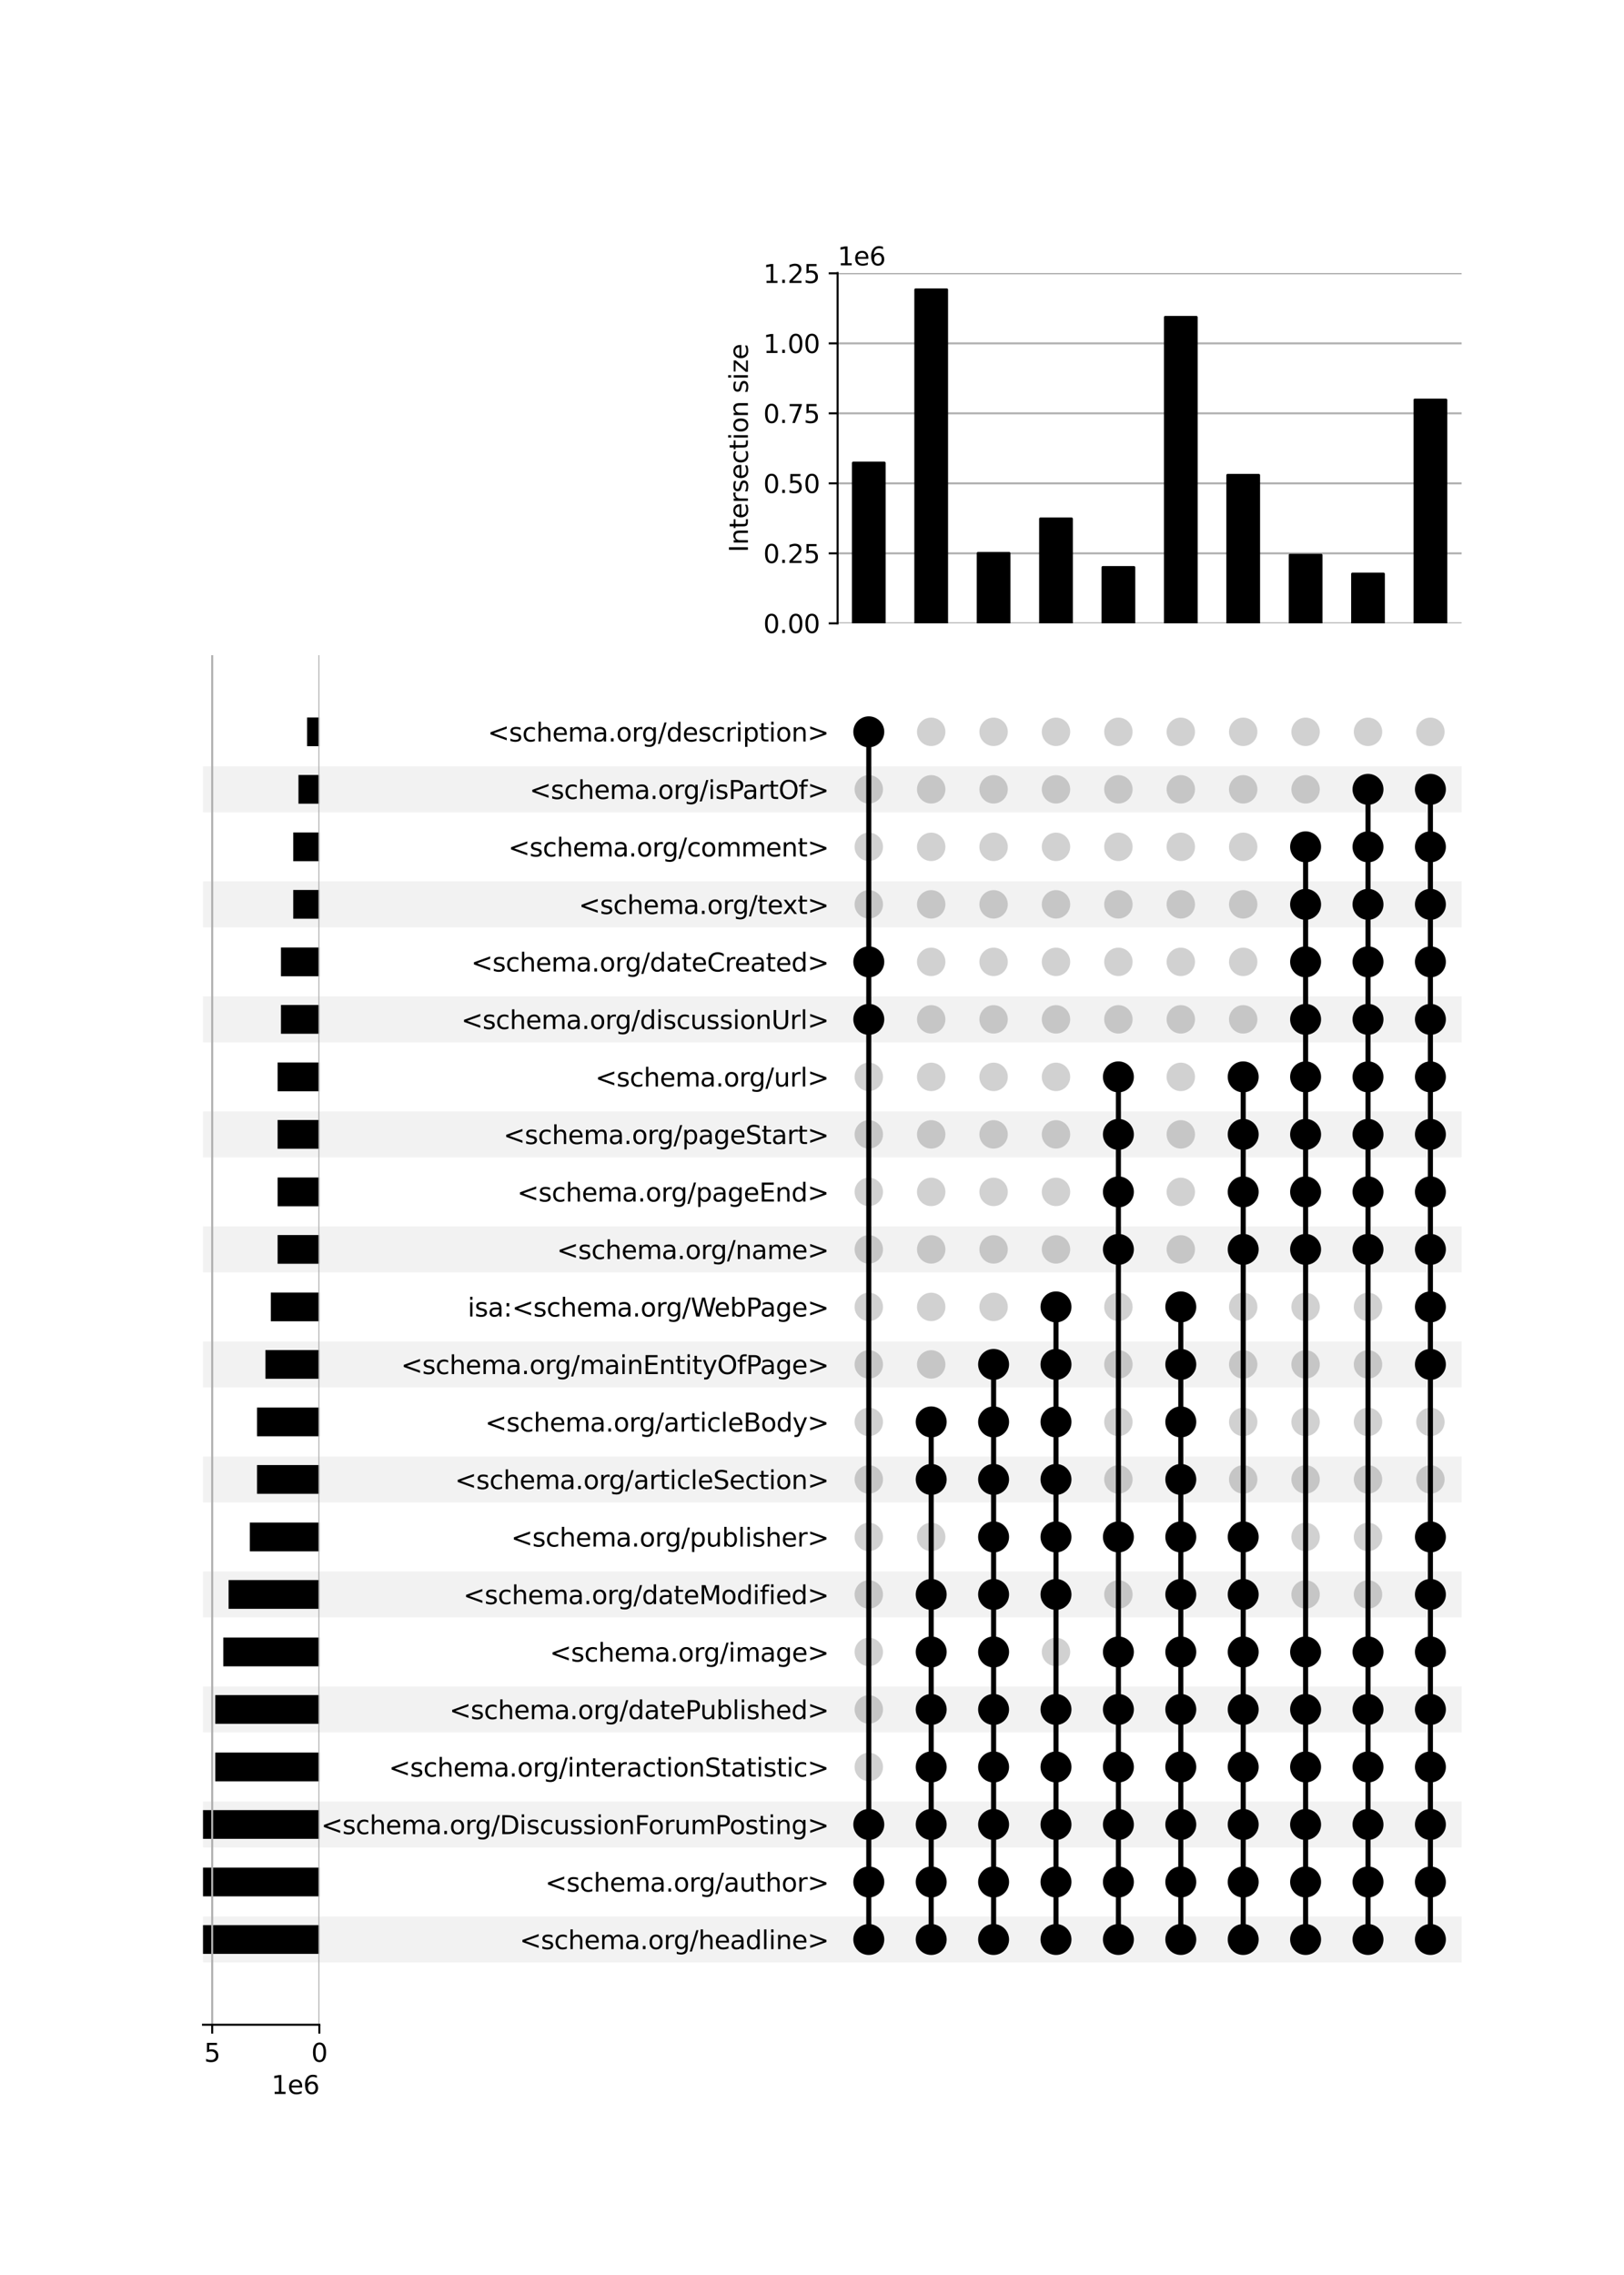 <?xml version="1.0" encoding="utf-8" standalone="no"?>
<!DOCTYPE svg PUBLIC "-//W3C//DTD SVG 1.1//EN"
  "http://www.w3.org/Graphics/SVG/1.1/DTD/svg11.dtd">
<svg xmlns:xlink="http://www.w3.org/1999/xlink" width="640pt" height="896pt" viewBox="0 0 640 896" xmlns="http://www.w3.org/2000/svg" version="1.1">
 <defs>
  <style type="text/css">*{stroke-linejoin: round; stroke-linecap: butt}</style>
 </defs>
 <g id="figure_1">
  <g id="patch_1">
   <path d="M 0 896 
L 640 896 
L 640 0 
L 0 0 
z
" style="fill: #ffffff"/>
  </g>
  <g id="axes_1">
   <g id="patch_2">
    <path d="M 80 772.922 
L 576 772.922 
L 576 754.803 
L 80 754.803 
z
" clip-path="url(#p8e9fe60f87)" style="fill-opacity: 0.051"/>
   </g>
   <g id="patch_3">
    <path d="M 80 727.624 
L 576 727.624 
L 576 709.504 
L 80 709.504 
z
" clip-path="url(#p8e9fe60f87)" style="fill-opacity: 0.051"/>
   </g>
   <g id="patch_4">
    <path d="M 80 682.325 
L 576 682.325 
L 576 664.206 
L 80 664.206 
z
" clip-path="url(#p8e9fe60f87)" style="fill-opacity: 0.051"/>
   </g>
   <g id="patch_5">
    <path d="M 80 637.027 
L 576 637.027 
L 576 618.907 
L 80 618.907 
z
" clip-path="url(#p8e9fe60f87)" style="fill-opacity: 0.051"/>
   </g>
   <g id="patch_6">
    <path d="M 80 591.728 
L 576 591.728 
L 576 573.609 
L 80 573.609 
z
" clip-path="url(#p8e9fe60f87)" style="fill-opacity: 0.051"/>
   </g>
   <g id="patch_7">
    <path d="M 80 546.43 
L 576 546.43 
L 576 528.31 
L 80 528.31 
z
" clip-path="url(#p8e9fe60f87)" style="fill-opacity: 0.051"/>
   </g>
   <g id="patch_8">
    <path d="M 80 501.131 
L 576 501.131 
L 576 483.012 
L 80 483.012 
z
" clip-path="url(#p8e9fe60f87)" style="fill-opacity: 0.051"/>
   </g>
   <g id="patch_9">
    <path d="M 80 455.833 
L 576 455.833 
L 576 437.713 
L 80 437.713 
z
" clip-path="url(#p8e9fe60f87)" style="fill-opacity: 0.051"/>
   </g>
   <g id="patch_10">
    <path d="M 80 410.534 
L 576 410.534 
L 576 392.415 
L 80 392.415 
z
" clip-path="url(#p8e9fe60f87)" style="fill-opacity: 0.051"/>
   </g>
   <g id="patch_11">
    <path d="M 80 365.236 
L 576 365.236 
L 576 347.116 
L 80 347.116 
z
" clip-path="url(#p8e9fe60f87)" style="fill-opacity: 0.051"/>
   </g>
   <g id="patch_12">
    <path d="M 80 319.937 
L 576 319.937 
L 576 301.818 
L 80 301.818 
z
" clip-path="url(#p8e9fe60f87)" style="fill-opacity: 0.051"/>
   </g>
   <g id="matplotlib.axis_1"/>
   <g id="matplotlib.axis_2">
    <g id="ytick_1"/>
    <g id="ytick_2"/>
    <g id="ytick_3"/>
    <g id="ytick_4"/>
    <g id="ytick_5"/>
    <g id="ytick_6"/>
    <g id="ytick_7"/>
    <g id="ytick_8"/>
    <g id="ytick_9"/>
    <g id="ytick_10"/>
    <g id="ytick_11"/>
    <g id="ytick_12"/>
    <g id="ytick_13"/>
    <g id="ytick_14"/>
    <g id="ytick_15"/>
    <g id="ytick_16"/>
    <g id="ytick_17"/>
    <g id="ytick_18"/>
    <g id="ytick_19"/>
    <g id="ytick_20"/>
    <g id="ytick_21"/>
    <g id="ytick_22"/>
   </g>
  </g>
  <g id="axes_2">
   <g id="matplotlib.axis_3">
    <g id="ytick_23">
     <g id="line2d_1"/>
     <g id="text_1">
      <!-- &lt;schema.org/headline&gt; -->
      <g transform="translate(204.793 767.662) scale(0.1 -0.1)">
       <defs>
        <path id="DejaVuSans-3c" d="M 4684 3150 
L 1459 2003 
L 4684 863 
L 4684 294 
L 678 1747 
L 678 2266 
L 4684 3719 
L 4684 3150 
z
" transform="scale(0.016)"/>
        <path id="DejaVuSans-73" d="M 2834 3397 
L 2834 2853 
Q 2591 2978 2328 3040 
Q 2066 3103 1784 3103 
Q 1356 3103 1142 2972 
Q 928 2841 928 2578 
Q 928 2378 1081 2264 
Q 1234 2150 1697 2047 
L 1894 2003 
Q 2506 1872 2764 1633 
Q 3022 1394 3022 966 
Q 3022 478 2636 193 
Q 2250 -91 1575 -91 
Q 1294 -91 989 -36 
Q 684 19 347 128 
L 347 722 
Q 666 556 975 473 
Q 1284 391 1588 391 
Q 1994 391 2212 530 
Q 2431 669 2431 922 
Q 2431 1156 2273 1281 
Q 2116 1406 1581 1522 
L 1381 1569 
Q 847 1681 609 1914 
Q 372 2147 372 2553 
Q 372 3047 722 3315 
Q 1072 3584 1716 3584 
Q 2034 3584 2315 3537 
Q 2597 3491 2834 3397 
z
" transform="scale(0.016)"/>
        <path id="DejaVuSans-63" d="M 3122 3366 
L 3122 2828 
Q 2878 2963 2633 3030 
Q 2388 3097 2138 3097 
Q 1578 3097 1268 2742 
Q 959 2388 959 1747 
Q 959 1106 1268 751 
Q 1578 397 2138 397 
Q 2388 397 2633 464 
Q 2878 531 3122 666 
L 3122 134 
Q 2881 22 2623 -34 
Q 2366 -91 2075 -91 
Q 1284 -91 818 406 
Q 353 903 353 1747 
Q 353 2603 823 3093 
Q 1294 3584 2113 3584 
Q 2378 3584 2631 3529 
Q 2884 3475 3122 3366 
z
" transform="scale(0.016)"/>
        <path id="DejaVuSans-68" d="M 3513 2113 
L 3513 0 
L 2938 0 
L 2938 2094 
Q 2938 2591 2744 2837 
Q 2550 3084 2163 3084 
Q 1697 3084 1428 2787 
Q 1159 2491 1159 1978 
L 1159 0 
L 581 0 
L 581 4863 
L 1159 4863 
L 1159 2956 
Q 1366 3272 1645 3428 
Q 1925 3584 2291 3584 
Q 2894 3584 3203 3211 
Q 3513 2838 3513 2113 
z
" transform="scale(0.016)"/>
        <path id="DejaVuSans-65" d="M 3597 1894 
L 3597 1613 
L 953 1613 
Q 991 1019 1311 708 
Q 1631 397 2203 397 
Q 2534 397 2845 478 
Q 3156 559 3463 722 
L 3463 178 
Q 3153 47 2828 -22 
Q 2503 -91 2169 -91 
Q 1331 -91 842 396 
Q 353 884 353 1716 
Q 353 2575 817 3079 
Q 1281 3584 2069 3584 
Q 2775 3584 3186 3129 
Q 3597 2675 3597 1894 
z
M 3022 2063 
Q 3016 2534 2758 2815 
Q 2500 3097 2075 3097 
Q 1594 3097 1305 2825 
Q 1016 2553 972 2059 
L 3022 2063 
z
" transform="scale(0.016)"/>
        <path id="DejaVuSans-6d" d="M 3328 2828 
Q 3544 3216 3844 3400 
Q 4144 3584 4550 3584 
Q 5097 3584 5394 3201 
Q 5691 2819 5691 2113 
L 5691 0 
L 5113 0 
L 5113 2094 
Q 5113 2597 4934 2840 
Q 4756 3084 4391 3084 
Q 3944 3084 3684 2787 
Q 3425 2491 3425 1978 
L 3425 0 
L 2847 0 
L 2847 2094 
Q 2847 2600 2669 2842 
Q 2491 3084 2119 3084 
Q 1678 3084 1418 2786 
Q 1159 2488 1159 1978 
L 1159 0 
L 581 0 
L 581 3500 
L 1159 3500 
L 1159 2956 
Q 1356 3278 1631 3431 
Q 1906 3584 2284 3584 
Q 2666 3584 2933 3390 
Q 3200 3197 3328 2828 
z
" transform="scale(0.016)"/>
        <path id="DejaVuSans-61" d="M 2194 1759 
Q 1497 1759 1228 1600 
Q 959 1441 959 1056 
Q 959 750 1161 570 
Q 1363 391 1709 391 
Q 2188 391 2477 730 
Q 2766 1069 2766 1631 
L 2766 1759 
L 2194 1759 
z
M 3341 1997 
L 3341 0 
L 2766 0 
L 2766 531 
Q 2569 213 2275 61 
Q 1981 -91 1556 -91 
Q 1019 -91 701 211 
Q 384 513 384 1019 
Q 384 1609 779 1909 
Q 1175 2209 1959 2209 
L 2766 2209 
L 2766 2266 
Q 2766 2663 2505 2880 
Q 2244 3097 1772 3097 
Q 1472 3097 1187 3025 
Q 903 2953 641 2809 
L 641 3341 
Q 956 3463 1253 3523 
Q 1550 3584 1831 3584 
Q 2591 3584 2966 3190 
Q 3341 2797 3341 1997 
z
" transform="scale(0.016)"/>
        <path id="DejaVuSans-2e" d="M 684 794 
L 1344 794 
L 1344 0 
L 684 0 
L 684 794 
z
" transform="scale(0.016)"/>
        <path id="DejaVuSans-6f" d="M 1959 3097 
Q 1497 3097 1228 2736 
Q 959 2375 959 1747 
Q 959 1119 1226 758 
Q 1494 397 1959 397 
Q 2419 397 2687 759 
Q 2956 1122 2956 1747 
Q 2956 2369 2687 2733 
Q 2419 3097 1959 3097 
z
M 1959 3584 
Q 2709 3584 3137 3096 
Q 3566 2609 3566 1747 
Q 3566 888 3137 398 
Q 2709 -91 1959 -91 
Q 1206 -91 779 398 
Q 353 888 353 1747 
Q 353 2609 779 3096 
Q 1206 3584 1959 3584 
z
" transform="scale(0.016)"/>
        <path id="DejaVuSans-72" d="M 2631 2963 
Q 2534 3019 2420 3045 
Q 2306 3072 2169 3072 
Q 1681 3072 1420 2755 
Q 1159 2438 1159 1844 
L 1159 0 
L 581 0 
L 581 3500 
L 1159 3500 
L 1159 2956 
Q 1341 3275 1631 3429 
Q 1922 3584 2338 3584 
Q 2397 3584 2469 3576 
Q 2541 3569 2628 3553 
L 2631 2963 
z
" transform="scale(0.016)"/>
        <path id="DejaVuSans-67" d="M 2906 1791 
Q 2906 2416 2648 2759 
Q 2391 3103 1925 3103 
Q 1463 3103 1205 2759 
Q 947 2416 947 1791 
Q 947 1169 1205 825 
Q 1463 481 1925 481 
Q 2391 481 2648 825 
Q 2906 1169 2906 1791 
z
M 3481 434 
Q 3481 -459 3084 -895 
Q 2688 -1331 1869 -1331 
Q 1566 -1331 1297 -1286 
Q 1028 -1241 775 -1147 
L 775 -588 
Q 1028 -725 1275 -790 
Q 1522 -856 1778 -856 
Q 2344 -856 2625 -561 
Q 2906 -266 2906 331 
L 2906 616 
Q 2728 306 2450 153 
Q 2172 0 1784 0 
Q 1141 0 747 490 
Q 353 981 353 1791 
Q 353 2603 747 3093 
Q 1141 3584 1784 3584 
Q 2172 3584 2450 3431 
Q 2728 3278 2906 2969 
L 2906 3500 
L 3481 3500 
L 3481 434 
z
" transform="scale(0.016)"/>
        <path id="DejaVuSans-2f" d="M 1625 4666 
L 2156 4666 
L 531 -594 
L 0 -594 
L 1625 4666 
z
" transform="scale(0.016)"/>
        <path id="DejaVuSans-64" d="M 2906 2969 
L 2906 4863 
L 3481 4863 
L 3481 0 
L 2906 0 
L 2906 525 
Q 2725 213 2448 61 
Q 2172 -91 1784 -91 
Q 1150 -91 751 415 
Q 353 922 353 1747 
Q 353 2572 751 3078 
Q 1150 3584 1784 3584 
Q 2172 3584 2448 3432 
Q 2725 3281 2906 2969 
z
M 947 1747 
Q 947 1113 1208 752 
Q 1469 391 1925 391 
Q 2381 391 2643 752 
Q 2906 1113 2906 1747 
Q 2906 2381 2643 2742 
Q 2381 3103 1925 3103 
Q 1469 3103 1208 2742 
Q 947 2381 947 1747 
z
" transform="scale(0.016)"/>
        <path id="DejaVuSans-6c" d="M 603 4863 
L 1178 4863 
L 1178 0 
L 603 0 
L 603 4863 
z
" transform="scale(0.016)"/>
        <path id="DejaVuSans-69" d="M 603 3500 
L 1178 3500 
L 1178 0 
L 603 0 
L 603 3500 
z
M 603 4863 
L 1178 4863 
L 1178 4134 
L 603 4134 
L 603 4863 
z
" transform="scale(0.016)"/>
        <path id="DejaVuSans-6e" d="M 3513 2113 
L 3513 0 
L 2938 0 
L 2938 2094 
Q 2938 2591 2744 2837 
Q 2550 3084 2163 3084 
Q 1697 3084 1428 2787 
Q 1159 2491 1159 1978 
L 1159 0 
L 581 0 
L 581 3500 
L 1159 3500 
L 1159 2956 
Q 1366 3272 1645 3428 
Q 1925 3584 2291 3584 
Q 2894 3584 3203 3211 
Q 3513 2838 3513 2113 
z
" transform="scale(0.016)"/>
        <path id="DejaVuSans-3e" d="M 678 3150 
L 678 3719 
L 4684 2266 
L 4684 1747 
L 678 294 
L 678 863 
L 3897 2003 
L 678 3150 
z
" transform="scale(0.016)"/>
       </defs>
       <use xlink:href="#DejaVuSans-3c"/>
       <use xlink:href="#DejaVuSans-73" x="83.789"/>
       <use xlink:href="#DejaVuSans-63" x="135.889"/>
       <use xlink:href="#DejaVuSans-68" x="190.869"/>
       <use xlink:href="#DejaVuSans-65" x="254.248"/>
       <use xlink:href="#DejaVuSans-6d" x="315.771"/>
       <use xlink:href="#DejaVuSans-61" x="413.184"/>
       <use xlink:href="#DejaVuSans-2e" x="474.463"/>
       <use xlink:href="#DejaVuSans-6f" x="506.25"/>
       <use xlink:href="#DejaVuSans-72" x="567.432"/>
       <use xlink:href="#DejaVuSans-67" x="606.795"/>
       <use xlink:href="#DejaVuSans-2f" x="670.271"/>
       <use xlink:href="#DejaVuSans-68" x="703.963"/>
       <use xlink:href="#DejaVuSans-65" x="767.342"/>
       <use xlink:href="#DejaVuSans-61" x="828.865"/>
       <use xlink:href="#DejaVuSans-64" x="890.145"/>
       <use xlink:href="#DejaVuSans-6c" x="953.621"/>
       <use xlink:href="#DejaVuSans-69" x="981.404"/>
       <use xlink:href="#DejaVuSans-6e" x="1009.188"/>
       <use xlink:href="#DejaVuSans-65" x="1072.566"/>
       <use xlink:href="#DejaVuSans-3e" x="1134.09"/>
      </g>
     </g>
    </g>
    <g id="ytick_24">
     <g id="line2d_2"/>
     <g id="text_2">
      <!-- &lt;schema.org/author&gt; -->
      <g transform="translate(214.854 745.012) scale(0.1 -0.1)">
       <defs>
        <path id="DejaVuSans-75" d="M 544 1381 
L 544 3500 
L 1119 3500 
L 1119 1403 
Q 1119 906 1312 657 
Q 1506 409 1894 409 
Q 2359 409 2629 706 
Q 2900 1003 2900 1516 
L 2900 3500 
L 3475 3500 
L 3475 0 
L 2900 0 
L 2900 538 
Q 2691 219 2414 64 
Q 2138 -91 1772 -91 
Q 1169 -91 856 284 
Q 544 659 544 1381 
z
M 1991 3584 
L 1991 3584 
z
" transform="scale(0.016)"/>
        <path id="DejaVuSans-74" d="M 1172 4494 
L 1172 3500 
L 2356 3500 
L 2356 3053 
L 1172 3053 
L 1172 1153 
Q 1172 725 1289 603 
Q 1406 481 1766 481 
L 2356 481 
L 2356 0 
L 1766 0 
Q 1100 0 847 248 
Q 594 497 594 1153 
L 594 3053 
L 172 3053 
L 172 3500 
L 594 3500 
L 594 4494 
L 1172 4494 
z
" transform="scale(0.016)"/>
       </defs>
       <use xlink:href="#DejaVuSans-3c"/>
       <use xlink:href="#DejaVuSans-73" x="83.789"/>
       <use xlink:href="#DejaVuSans-63" x="135.889"/>
       <use xlink:href="#DejaVuSans-68" x="190.869"/>
       <use xlink:href="#DejaVuSans-65" x="254.248"/>
       <use xlink:href="#DejaVuSans-6d" x="315.771"/>
       <use xlink:href="#DejaVuSans-61" x="413.184"/>
       <use xlink:href="#DejaVuSans-2e" x="474.463"/>
       <use xlink:href="#DejaVuSans-6f" x="506.25"/>
       <use xlink:href="#DejaVuSans-72" x="567.432"/>
       <use xlink:href="#DejaVuSans-67" x="606.795"/>
       <use xlink:href="#DejaVuSans-2f" x="670.271"/>
       <use xlink:href="#DejaVuSans-61" x="703.963"/>
       <use xlink:href="#DejaVuSans-75" x="765.242"/>
       <use xlink:href="#DejaVuSans-74" x="828.621"/>
       <use xlink:href="#DejaVuSans-68" x="867.83"/>
       <use xlink:href="#DejaVuSans-6f" x="931.209"/>
       <use xlink:href="#DejaVuSans-72" x="992.391"/>
       <use xlink:href="#DejaVuSans-3e" x="1033.504"/>
      </g>
     </g>
    </g>
    <g id="ytick_25">
     <g id="line2d_3"/>
     <g id="text_3">
      <!-- isa:&lt;schema.org/DiscussionForumPosting&gt; -->
      <g transform="translate(109.07 722.363) scale(0.1 -0.1)">
       <defs>
        <path id="DejaVuSans-3a" d="M 750 794 
L 1409 794 
L 1409 0 
L 750 0 
L 750 794 
z
M 750 3309 
L 1409 3309 
L 1409 2516 
L 750 2516 
L 750 3309 
z
" transform="scale(0.016)"/>
        <path id="DejaVuSans-44" d="M 1259 4147 
L 1259 519 
L 2022 519 
Q 2988 519 3436 956 
Q 3884 1394 3884 2338 
Q 3884 3275 3436 3711 
Q 2988 4147 2022 4147 
L 1259 4147 
z
M 628 4666 
L 1925 4666 
Q 3281 4666 3915 4102 
Q 4550 3538 4550 2338 
Q 4550 1131 3912 565 
Q 3275 0 1925 0 
L 628 0 
L 628 4666 
z
" transform="scale(0.016)"/>
        <path id="DejaVuSans-46" d="M 628 4666 
L 3309 4666 
L 3309 4134 
L 1259 4134 
L 1259 2759 
L 3109 2759 
L 3109 2228 
L 1259 2228 
L 1259 0 
L 628 0 
L 628 4666 
z
" transform="scale(0.016)"/>
        <path id="DejaVuSans-50" d="M 1259 4147 
L 1259 2394 
L 2053 2394 
Q 2494 2394 2734 2622 
Q 2975 2850 2975 3272 
Q 2975 3691 2734 3919 
Q 2494 4147 2053 4147 
L 1259 4147 
z
M 628 4666 
L 2053 4666 
Q 2838 4666 3239 4311 
Q 3641 3956 3641 3272 
Q 3641 2581 3239 2228 
Q 2838 1875 2053 1875 
L 1259 1875 
L 1259 0 
L 628 0 
L 628 4666 
z
" transform="scale(0.016)"/>
       </defs>
       <use xlink:href="#DejaVuSans-69"/>
       <use xlink:href="#DejaVuSans-73" x="27.783"/>
       <use xlink:href="#DejaVuSans-61" x="79.883"/>
       <use xlink:href="#DejaVuSans-3a" x="141.162"/>
       <use xlink:href="#DejaVuSans-3c" x="174.854"/>
       <use xlink:href="#DejaVuSans-73" x="258.643"/>
       <use xlink:href="#DejaVuSans-63" x="310.742"/>
       <use xlink:href="#DejaVuSans-68" x="365.723"/>
       <use xlink:href="#DejaVuSans-65" x="429.102"/>
       <use xlink:href="#DejaVuSans-6d" x="490.625"/>
       <use xlink:href="#DejaVuSans-61" x="588.037"/>
       <use xlink:href="#DejaVuSans-2e" x="649.316"/>
       <use xlink:href="#DejaVuSans-6f" x="681.104"/>
       <use xlink:href="#DejaVuSans-72" x="742.285"/>
       <use xlink:href="#DejaVuSans-67" x="781.648"/>
       <use xlink:href="#DejaVuSans-2f" x="845.125"/>
       <use xlink:href="#DejaVuSans-44" x="878.816"/>
       <use xlink:href="#DejaVuSans-69" x="955.818"/>
       <use xlink:href="#DejaVuSans-73" x="983.602"/>
       <use xlink:href="#DejaVuSans-63" x="1035.701"/>
       <use xlink:href="#DejaVuSans-75" x="1090.682"/>
       <use xlink:href="#DejaVuSans-73" x="1154.061"/>
       <use xlink:href="#DejaVuSans-73" x="1206.16"/>
       <use xlink:href="#DejaVuSans-69" x="1258.26"/>
       <use xlink:href="#DejaVuSans-6f" x="1286.043"/>
       <use xlink:href="#DejaVuSans-6e" x="1347.225"/>
       <use xlink:href="#DejaVuSans-46" x="1410.604"/>
       <use xlink:href="#DejaVuSans-6f" x="1464.498"/>
       <use xlink:href="#DejaVuSans-72" x="1525.68"/>
       <use xlink:href="#DejaVuSans-75" x="1566.793"/>
       <use xlink:href="#DejaVuSans-6d" x="1630.172"/>
       <use xlink:href="#DejaVuSans-50" x="1727.584"/>
       <use xlink:href="#DejaVuSans-6f" x="1784.262"/>
       <use xlink:href="#DejaVuSans-73" x="1845.443"/>
       <use xlink:href="#DejaVuSans-74" x="1897.543"/>
       <use xlink:href="#DejaVuSans-69" x="1936.752"/>
       <use xlink:href="#DejaVuSans-6e" x="1964.535"/>
       <use xlink:href="#DejaVuSans-67" x="2027.914"/>
       <use xlink:href="#DejaVuSans-3e" x="2091.391"/>
      </g>
     </g>
    </g>
    <g id="ytick_26">
     <g id="line2d_4"/>
     <g id="text_4">
      <!-- &lt;schema.org/interactionStatistic&gt; -->
      <g transform="translate(153.225 699.714) scale(0.1 -0.1)">
       <defs>
        <path id="DejaVuSans-53" d="M 3425 4513 
L 3425 3897 
Q 3066 4069 2747 4153 
Q 2428 4238 2131 4238 
Q 1616 4238 1336 4038 
Q 1056 3838 1056 3469 
Q 1056 3159 1242 3001 
Q 1428 2844 1947 2747 
L 2328 2669 
Q 3034 2534 3370 2195 
Q 3706 1856 3706 1288 
Q 3706 609 3251 259 
Q 2797 -91 1919 -91 
Q 1588 -91 1214 -16 
Q 841 59 441 206 
L 441 856 
Q 825 641 1194 531 
Q 1563 422 1919 422 
Q 2459 422 2753 634 
Q 3047 847 3047 1241 
Q 3047 1584 2836 1778 
Q 2625 1972 2144 2069 
L 1759 2144 
Q 1053 2284 737 2584 
Q 422 2884 422 3419 
Q 422 4038 858 4394 
Q 1294 4750 2059 4750 
Q 2388 4750 2728 4690 
Q 3069 4631 3425 4513 
z
" transform="scale(0.016)"/>
       </defs>
       <use xlink:href="#DejaVuSans-3c"/>
       <use xlink:href="#DejaVuSans-73" x="83.789"/>
       <use xlink:href="#DejaVuSans-63" x="135.889"/>
       <use xlink:href="#DejaVuSans-68" x="190.869"/>
       <use xlink:href="#DejaVuSans-65" x="254.248"/>
       <use xlink:href="#DejaVuSans-6d" x="315.771"/>
       <use xlink:href="#DejaVuSans-61" x="413.184"/>
       <use xlink:href="#DejaVuSans-2e" x="474.463"/>
       <use xlink:href="#DejaVuSans-6f" x="506.25"/>
       <use xlink:href="#DejaVuSans-72" x="567.432"/>
       <use xlink:href="#DejaVuSans-67" x="606.795"/>
       <use xlink:href="#DejaVuSans-2f" x="670.271"/>
       <use xlink:href="#DejaVuSans-69" x="703.963"/>
       <use xlink:href="#DejaVuSans-6e" x="731.746"/>
       <use xlink:href="#DejaVuSans-74" x="795.125"/>
       <use xlink:href="#DejaVuSans-65" x="834.334"/>
       <use xlink:href="#DejaVuSans-72" x="895.857"/>
       <use xlink:href="#DejaVuSans-61" x="936.971"/>
       <use xlink:href="#DejaVuSans-63" x="998.25"/>
       <use xlink:href="#DejaVuSans-74" x="1053.23"/>
       <use xlink:href="#DejaVuSans-69" x="1092.439"/>
       <use xlink:href="#DejaVuSans-6f" x="1120.223"/>
       <use xlink:href="#DejaVuSans-6e" x="1181.404"/>
       <use xlink:href="#DejaVuSans-53" x="1244.783"/>
       <use xlink:href="#DejaVuSans-74" x="1308.26"/>
       <use xlink:href="#DejaVuSans-61" x="1347.469"/>
       <use xlink:href="#DejaVuSans-74" x="1408.748"/>
       <use xlink:href="#DejaVuSans-69" x="1447.957"/>
       <use xlink:href="#DejaVuSans-73" x="1475.74"/>
       <use xlink:href="#DejaVuSans-74" x="1527.84"/>
       <use xlink:href="#DejaVuSans-69" x="1567.049"/>
       <use xlink:href="#DejaVuSans-63" x="1594.832"/>
       <use xlink:href="#DejaVuSans-3e" x="1649.812"/>
      </g>
     </g>
    </g>
    <g id="ytick_27">
     <g id="line2d_5"/>
     <g id="text_5">
      <!-- &lt;schema.org/datePublished&gt; -->
      <g transform="translate(177.112 677.065) scale(0.1 -0.1)">
       <defs>
        <path id="DejaVuSans-62" d="M 3116 1747 
Q 3116 2381 2855 2742 
Q 2594 3103 2138 3103 
Q 1681 3103 1420 2742 
Q 1159 2381 1159 1747 
Q 1159 1113 1420 752 
Q 1681 391 2138 391 
Q 2594 391 2855 752 
Q 3116 1113 3116 1747 
z
M 1159 2969 
Q 1341 3281 1617 3432 
Q 1894 3584 2278 3584 
Q 2916 3584 3314 3078 
Q 3713 2572 3713 1747 
Q 3713 922 3314 415 
Q 2916 -91 2278 -91 
Q 1894 -91 1617 61 
Q 1341 213 1159 525 
L 1159 0 
L 581 0 
L 581 4863 
L 1159 4863 
L 1159 2969 
z
" transform="scale(0.016)"/>
       </defs>
       <use xlink:href="#DejaVuSans-3c"/>
       <use xlink:href="#DejaVuSans-73" x="83.789"/>
       <use xlink:href="#DejaVuSans-63" x="135.889"/>
       <use xlink:href="#DejaVuSans-68" x="190.869"/>
       <use xlink:href="#DejaVuSans-65" x="254.248"/>
       <use xlink:href="#DejaVuSans-6d" x="315.771"/>
       <use xlink:href="#DejaVuSans-61" x="413.184"/>
       <use xlink:href="#DejaVuSans-2e" x="474.463"/>
       <use xlink:href="#DejaVuSans-6f" x="506.25"/>
       <use xlink:href="#DejaVuSans-72" x="567.432"/>
       <use xlink:href="#DejaVuSans-67" x="606.795"/>
       <use xlink:href="#DejaVuSans-2f" x="670.271"/>
       <use xlink:href="#DejaVuSans-64" x="703.963"/>
       <use xlink:href="#DejaVuSans-61" x="767.439"/>
       <use xlink:href="#DejaVuSans-74" x="828.719"/>
       <use xlink:href="#DejaVuSans-65" x="867.928"/>
       <use xlink:href="#DejaVuSans-50" x="929.451"/>
       <use xlink:href="#DejaVuSans-75" x="988.004"/>
       <use xlink:href="#DejaVuSans-62" x="1051.383"/>
       <use xlink:href="#DejaVuSans-6c" x="1114.859"/>
       <use xlink:href="#DejaVuSans-69" x="1142.643"/>
       <use xlink:href="#DejaVuSans-73" x="1170.426"/>
       <use xlink:href="#DejaVuSans-68" x="1222.525"/>
       <use xlink:href="#DejaVuSans-65" x="1285.904"/>
       <use xlink:href="#DejaVuSans-64" x="1347.428"/>
       <use xlink:href="#DejaVuSans-3e" x="1410.904"/>
      </g>
     </g>
    </g>
    <g id="ytick_28">
     <g id="line2d_6"/>
     <g id="text_6">
      <!-- &lt;schema.org/image&gt; -->
      <g transform="translate(216.659 654.415) scale(0.1 -0.1)">
       <use xlink:href="#DejaVuSans-3c"/>
       <use xlink:href="#DejaVuSans-73" x="83.789"/>
       <use xlink:href="#DejaVuSans-63" x="135.889"/>
       <use xlink:href="#DejaVuSans-68" x="190.869"/>
       <use xlink:href="#DejaVuSans-65" x="254.248"/>
       <use xlink:href="#DejaVuSans-6d" x="315.771"/>
       <use xlink:href="#DejaVuSans-61" x="413.184"/>
       <use xlink:href="#DejaVuSans-2e" x="474.463"/>
       <use xlink:href="#DejaVuSans-6f" x="506.25"/>
       <use xlink:href="#DejaVuSans-72" x="567.432"/>
       <use xlink:href="#DejaVuSans-67" x="606.795"/>
       <use xlink:href="#DejaVuSans-2f" x="670.271"/>
       <use xlink:href="#DejaVuSans-69" x="703.963"/>
       <use xlink:href="#DejaVuSans-6d" x="731.746"/>
       <use xlink:href="#DejaVuSans-61" x="829.158"/>
       <use xlink:href="#DejaVuSans-67" x="890.438"/>
       <use xlink:href="#DejaVuSans-65" x="953.914"/>
       <use xlink:href="#DejaVuSans-3e" x="1015.438"/>
      </g>
     </g>
    </g>
    <g id="ytick_29">
     <g id="line2d_7"/>
     <g id="text_7">
      <!-- &lt;schema.org/dateModified&gt; -->
      <g transform="translate(182.584 631.766) scale(0.1 -0.1)">
       <defs>
        <path id="DejaVuSans-4d" d="M 628 4666 
L 1569 4666 
L 2759 1491 
L 3956 4666 
L 4897 4666 
L 4897 0 
L 4281 0 
L 4281 4097 
L 3078 897 
L 2444 897 
L 1241 4097 
L 1241 0 
L 628 0 
L 628 4666 
z
" transform="scale(0.016)"/>
        <path id="DejaVuSans-66" d="M 2375 4863 
L 2375 4384 
L 1825 4384 
Q 1516 4384 1395 4259 
Q 1275 4134 1275 3809 
L 1275 3500 
L 2222 3500 
L 2222 3053 
L 1275 3053 
L 1275 0 
L 697 0 
L 697 3053 
L 147 3053 
L 147 3500 
L 697 3500 
L 697 3744 
Q 697 4328 969 4595 
Q 1241 4863 1831 4863 
L 2375 4863 
z
" transform="scale(0.016)"/>
       </defs>
       <use xlink:href="#DejaVuSans-3c"/>
       <use xlink:href="#DejaVuSans-73" x="83.789"/>
       <use xlink:href="#DejaVuSans-63" x="135.889"/>
       <use xlink:href="#DejaVuSans-68" x="190.869"/>
       <use xlink:href="#DejaVuSans-65" x="254.248"/>
       <use xlink:href="#DejaVuSans-6d" x="315.771"/>
       <use xlink:href="#DejaVuSans-61" x="413.184"/>
       <use xlink:href="#DejaVuSans-2e" x="474.463"/>
       <use xlink:href="#DejaVuSans-6f" x="506.25"/>
       <use xlink:href="#DejaVuSans-72" x="567.432"/>
       <use xlink:href="#DejaVuSans-67" x="606.795"/>
       <use xlink:href="#DejaVuSans-2f" x="670.271"/>
       <use xlink:href="#DejaVuSans-64" x="703.963"/>
       <use xlink:href="#DejaVuSans-61" x="767.439"/>
       <use xlink:href="#DejaVuSans-74" x="828.719"/>
       <use xlink:href="#DejaVuSans-65" x="867.928"/>
       <use xlink:href="#DejaVuSans-4d" x="929.451"/>
       <use xlink:href="#DejaVuSans-6f" x="1015.73"/>
       <use xlink:href="#DejaVuSans-64" x="1076.912"/>
       <use xlink:href="#DejaVuSans-69" x="1140.389"/>
       <use xlink:href="#DejaVuSans-66" x="1168.172"/>
       <use xlink:href="#DejaVuSans-69" x="1203.377"/>
       <use xlink:href="#DejaVuSans-65" x="1231.16"/>
       <use xlink:href="#DejaVuSans-64" x="1292.684"/>
       <use xlink:href="#DejaVuSans-3e" x="1356.16"/>
      </g>
     </g>
    </g>
    <g id="ytick_30">
     <g id="line2d_8"/>
     <g id="text_8">
      <!-- &lt;schema.org/publisher&gt; -->
      <g transform="translate(201.406 609.117) scale(0.1 -0.1)">
       <defs>
        <path id="DejaVuSans-70" d="M 1159 525 
L 1159 -1331 
L 581 -1331 
L 581 3500 
L 1159 3500 
L 1159 2969 
Q 1341 3281 1617 3432 
Q 1894 3584 2278 3584 
Q 2916 3584 3314 3078 
Q 3713 2572 3713 1747 
Q 3713 922 3314 415 
Q 2916 -91 2278 -91 
Q 1894 -91 1617 61 
Q 1341 213 1159 525 
z
M 3116 1747 
Q 3116 2381 2855 2742 
Q 2594 3103 2138 3103 
Q 1681 3103 1420 2742 
Q 1159 2381 1159 1747 
Q 1159 1113 1420 752 
Q 1681 391 2138 391 
Q 2594 391 2855 752 
Q 3116 1113 3116 1747 
z
" transform="scale(0.016)"/>
       </defs>
       <use xlink:href="#DejaVuSans-3c"/>
       <use xlink:href="#DejaVuSans-73" x="83.789"/>
       <use xlink:href="#DejaVuSans-63" x="135.889"/>
       <use xlink:href="#DejaVuSans-68" x="190.869"/>
       <use xlink:href="#DejaVuSans-65" x="254.248"/>
       <use xlink:href="#DejaVuSans-6d" x="315.771"/>
       <use xlink:href="#DejaVuSans-61" x="413.184"/>
       <use xlink:href="#DejaVuSans-2e" x="474.463"/>
       <use xlink:href="#DejaVuSans-6f" x="506.25"/>
       <use xlink:href="#DejaVuSans-72" x="567.432"/>
       <use xlink:href="#DejaVuSans-67" x="606.795"/>
       <use xlink:href="#DejaVuSans-2f" x="670.271"/>
       <use xlink:href="#DejaVuSans-70" x="703.963"/>
       <use xlink:href="#DejaVuSans-75" x="767.439"/>
       <use xlink:href="#DejaVuSans-62" x="830.818"/>
       <use xlink:href="#DejaVuSans-6c" x="894.295"/>
       <use xlink:href="#DejaVuSans-69" x="922.078"/>
       <use xlink:href="#DejaVuSans-73" x="949.861"/>
       <use xlink:href="#DejaVuSans-68" x="1001.961"/>
       <use xlink:href="#DejaVuSans-65" x="1065.34"/>
       <use xlink:href="#DejaVuSans-72" x="1126.863"/>
       <use xlink:href="#DejaVuSans-3e" x="1167.977"/>
      </g>
     </g>
    </g>
    <g id="ytick_31">
     <g id="line2d_9"/>
     <g id="text_9">
      <!-- &lt;schema.org/articleSection&gt; -->
      <g transform="translate(179.286 586.468) scale(0.1 -0.1)">
       <use xlink:href="#DejaVuSans-3c"/>
       <use xlink:href="#DejaVuSans-73" x="83.789"/>
       <use xlink:href="#DejaVuSans-63" x="135.889"/>
       <use xlink:href="#DejaVuSans-68" x="190.869"/>
       <use xlink:href="#DejaVuSans-65" x="254.248"/>
       <use xlink:href="#DejaVuSans-6d" x="315.771"/>
       <use xlink:href="#DejaVuSans-61" x="413.184"/>
       <use xlink:href="#DejaVuSans-2e" x="474.463"/>
       <use xlink:href="#DejaVuSans-6f" x="506.25"/>
       <use xlink:href="#DejaVuSans-72" x="567.432"/>
       <use xlink:href="#DejaVuSans-67" x="606.795"/>
       <use xlink:href="#DejaVuSans-2f" x="670.271"/>
       <use xlink:href="#DejaVuSans-61" x="703.963"/>
       <use xlink:href="#DejaVuSans-72" x="765.242"/>
       <use xlink:href="#DejaVuSans-74" x="806.355"/>
       <use xlink:href="#DejaVuSans-69" x="845.564"/>
       <use xlink:href="#DejaVuSans-63" x="873.348"/>
       <use xlink:href="#DejaVuSans-6c" x="928.328"/>
       <use xlink:href="#DejaVuSans-65" x="956.111"/>
       <use xlink:href="#DejaVuSans-53" x="1017.635"/>
       <use xlink:href="#DejaVuSans-65" x="1081.111"/>
       <use xlink:href="#DejaVuSans-63" x="1142.635"/>
       <use xlink:href="#DejaVuSans-74" x="1197.615"/>
       <use xlink:href="#DejaVuSans-69" x="1236.824"/>
       <use xlink:href="#DejaVuSans-6f" x="1264.607"/>
       <use xlink:href="#DejaVuSans-6e" x="1325.789"/>
       <use xlink:href="#DejaVuSans-3e" x="1389.168"/>
      </g>
     </g>
    </g>
    <g id="ytick_32">
     <g id="line2d_10"/>
     <g id="text_10">
      <!-- &lt;schema.org/articleBody&gt; -->
      <g transform="translate(191.193 563.818) scale(0.1 -0.1)">
       <defs>
        <path id="DejaVuSans-42" d="M 1259 2228 
L 1259 519 
L 2272 519 
Q 2781 519 3026 730 
Q 3272 941 3272 1375 
Q 3272 1813 3026 2020 
Q 2781 2228 2272 2228 
L 1259 2228 
z
M 1259 4147 
L 1259 2741 
L 2194 2741 
Q 2656 2741 2882 2914 
Q 3109 3088 3109 3444 
Q 3109 3797 2882 3972 
Q 2656 4147 2194 4147 
L 1259 4147 
z
M 628 4666 
L 2241 4666 
Q 2963 4666 3353 4366 
Q 3744 4066 3744 3513 
Q 3744 3084 3544 2831 
Q 3344 2578 2956 2516 
Q 3422 2416 3680 2098 
Q 3938 1781 3938 1306 
Q 3938 681 3513 340 
Q 3088 0 2303 0 
L 628 0 
L 628 4666 
z
" transform="scale(0.016)"/>
        <path id="DejaVuSans-79" d="M 2059 -325 
Q 1816 -950 1584 -1140 
Q 1353 -1331 966 -1331 
L 506 -1331 
L 506 -850 
L 844 -850 
Q 1081 -850 1212 -737 
Q 1344 -625 1503 -206 
L 1606 56 
L 191 3500 
L 800 3500 
L 1894 763 
L 2988 3500 
L 3597 3500 
L 2059 -325 
z
" transform="scale(0.016)"/>
       </defs>
       <use xlink:href="#DejaVuSans-3c"/>
       <use xlink:href="#DejaVuSans-73" x="83.789"/>
       <use xlink:href="#DejaVuSans-63" x="135.889"/>
       <use xlink:href="#DejaVuSans-68" x="190.869"/>
       <use xlink:href="#DejaVuSans-65" x="254.248"/>
       <use xlink:href="#DejaVuSans-6d" x="315.771"/>
       <use xlink:href="#DejaVuSans-61" x="413.184"/>
       <use xlink:href="#DejaVuSans-2e" x="474.463"/>
       <use xlink:href="#DejaVuSans-6f" x="506.25"/>
       <use xlink:href="#DejaVuSans-72" x="567.432"/>
       <use xlink:href="#DejaVuSans-67" x="606.795"/>
       <use xlink:href="#DejaVuSans-2f" x="670.271"/>
       <use xlink:href="#DejaVuSans-61" x="703.963"/>
       <use xlink:href="#DejaVuSans-72" x="765.242"/>
       <use xlink:href="#DejaVuSans-74" x="806.355"/>
       <use xlink:href="#DejaVuSans-69" x="845.564"/>
       <use xlink:href="#DejaVuSans-63" x="873.348"/>
       <use xlink:href="#DejaVuSans-6c" x="928.328"/>
       <use xlink:href="#DejaVuSans-65" x="956.111"/>
       <use xlink:href="#DejaVuSans-42" x="1017.635"/>
       <use xlink:href="#DejaVuSans-6f" x="1086.238"/>
       <use xlink:href="#DejaVuSans-64" x="1147.42"/>
       <use xlink:href="#DejaVuSans-79" x="1210.896"/>
       <use xlink:href="#DejaVuSans-3e" x="1270.076"/>
      </g>
     </g>
    </g>
    <g id="ytick_33">
     <g id="line2d_11"/>
     <g id="text_11">
      <!-- &lt;schema.org/mainEntityOfPage&gt; -->
      <g transform="translate(158.028 541.169) scale(0.1 -0.1)">
       <defs>
        <path id="DejaVuSans-45" d="M 628 4666 
L 3578 4666 
L 3578 4134 
L 1259 4134 
L 1259 2753 
L 3481 2753 
L 3481 2222 
L 1259 2222 
L 1259 531 
L 3634 531 
L 3634 0 
L 628 0 
L 628 4666 
z
" transform="scale(0.016)"/>
        <path id="DejaVuSans-4f" d="M 2522 4238 
Q 1834 4238 1429 3725 
Q 1025 3213 1025 2328 
Q 1025 1447 1429 934 
Q 1834 422 2522 422 
Q 3209 422 3611 934 
Q 4013 1447 4013 2328 
Q 4013 3213 3611 3725 
Q 3209 4238 2522 4238 
z
M 2522 4750 
Q 3503 4750 4090 4092 
Q 4678 3434 4678 2328 
Q 4678 1225 4090 567 
Q 3503 -91 2522 -91 
Q 1538 -91 948 565 
Q 359 1222 359 2328 
Q 359 3434 948 4092 
Q 1538 4750 2522 4750 
z
" transform="scale(0.016)"/>
       </defs>
       <use xlink:href="#DejaVuSans-3c"/>
       <use xlink:href="#DejaVuSans-73" x="83.789"/>
       <use xlink:href="#DejaVuSans-63" x="135.889"/>
       <use xlink:href="#DejaVuSans-68" x="190.869"/>
       <use xlink:href="#DejaVuSans-65" x="254.248"/>
       <use xlink:href="#DejaVuSans-6d" x="315.771"/>
       <use xlink:href="#DejaVuSans-61" x="413.184"/>
       <use xlink:href="#DejaVuSans-2e" x="474.463"/>
       <use xlink:href="#DejaVuSans-6f" x="506.25"/>
       <use xlink:href="#DejaVuSans-72" x="567.432"/>
       <use xlink:href="#DejaVuSans-67" x="606.795"/>
       <use xlink:href="#DejaVuSans-2f" x="670.271"/>
       <use xlink:href="#DejaVuSans-6d" x="703.963"/>
       <use xlink:href="#DejaVuSans-61" x="801.375"/>
       <use xlink:href="#DejaVuSans-69" x="862.654"/>
       <use xlink:href="#DejaVuSans-6e" x="890.438"/>
       <use xlink:href="#DejaVuSans-45" x="953.816"/>
       <use xlink:href="#DejaVuSans-6e" x="1017"/>
       <use xlink:href="#DejaVuSans-74" x="1080.379"/>
       <use xlink:href="#DejaVuSans-69" x="1119.588"/>
       <use xlink:href="#DejaVuSans-74" x="1147.371"/>
       <use xlink:href="#DejaVuSans-79" x="1186.58"/>
       <use xlink:href="#DejaVuSans-4f" x="1245.76"/>
       <use xlink:href="#DejaVuSans-66" x="1324.471"/>
       <use xlink:href="#DejaVuSans-50" x="1359.676"/>
       <use xlink:href="#DejaVuSans-61" x="1415.479"/>
       <use xlink:href="#DejaVuSans-67" x="1476.758"/>
       <use xlink:href="#DejaVuSans-65" x="1540.234"/>
       <use xlink:href="#DejaVuSans-3e" x="1601.758"/>
      </g>
     </g>
    </g>
    <g id="ytick_34">
     <g id="line2d_12"/>
     <g id="text_12">
      <!-- isa:&lt;schema.org/WebPage&gt; -->
      <g transform="translate(184.312 518.52) scale(0.1 -0.1)">
       <defs>
        <path id="DejaVuSans-57" d="M 213 4666 
L 850 4666 
L 1831 722 
L 2809 4666 
L 3519 4666 
L 4500 722 
L 5478 4666 
L 6119 4666 
L 4947 0 
L 4153 0 
L 3169 4050 
L 2175 0 
L 1381 0 
L 213 4666 
z
" transform="scale(0.016)"/>
       </defs>
       <use xlink:href="#DejaVuSans-69"/>
       <use xlink:href="#DejaVuSans-73" x="27.783"/>
       <use xlink:href="#DejaVuSans-61" x="79.883"/>
       <use xlink:href="#DejaVuSans-3a" x="141.162"/>
       <use xlink:href="#DejaVuSans-3c" x="174.854"/>
       <use xlink:href="#DejaVuSans-73" x="258.643"/>
       <use xlink:href="#DejaVuSans-63" x="310.742"/>
       <use xlink:href="#DejaVuSans-68" x="365.723"/>
       <use xlink:href="#DejaVuSans-65" x="429.102"/>
       <use xlink:href="#DejaVuSans-6d" x="490.625"/>
       <use xlink:href="#DejaVuSans-61" x="588.037"/>
       <use xlink:href="#DejaVuSans-2e" x="649.316"/>
       <use xlink:href="#DejaVuSans-6f" x="681.104"/>
       <use xlink:href="#DejaVuSans-72" x="742.285"/>
       <use xlink:href="#DejaVuSans-67" x="781.648"/>
       <use xlink:href="#DejaVuSans-2f" x="845.125"/>
       <use xlink:href="#DejaVuSans-57" x="878.816"/>
       <use xlink:href="#DejaVuSans-65" x="971.818"/>
       <use xlink:href="#DejaVuSans-62" x="1033.342"/>
       <use xlink:href="#DejaVuSans-50" x="1096.818"/>
       <use xlink:href="#DejaVuSans-61" x="1152.621"/>
       <use xlink:href="#DejaVuSans-67" x="1213.9"/>
       <use xlink:href="#DejaVuSans-65" x="1277.377"/>
       <use xlink:href="#DejaVuSans-3e" x="1338.9"/>
      </g>
     </g>
    </g>
    <g id="ytick_35">
     <g id="line2d_13"/>
     <g id="text_13">
      <!-- &lt;schema.org/name&gt; -->
      <g transform="translate(219.448 495.871) scale(0.1 -0.1)">
       <use xlink:href="#DejaVuSans-3c"/>
       <use xlink:href="#DejaVuSans-73" x="83.789"/>
       <use xlink:href="#DejaVuSans-63" x="135.889"/>
       <use xlink:href="#DejaVuSans-68" x="190.869"/>
       <use xlink:href="#DejaVuSans-65" x="254.248"/>
       <use xlink:href="#DejaVuSans-6d" x="315.771"/>
       <use xlink:href="#DejaVuSans-61" x="413.184"/>
       <use xlink:href="#DejaVuSans-2e" x="474.463"/>
       <use xlink:href="#DejaVuSans-6f" x="506.25"/>
       <use xlink:href="#DejaVuSans-72" x="567.432"/>
       <use xlink:href="#DejaVuSans-67" x="606.795"/>
       <use xlink:href="#DejaVuSans-2f" x="670.271"/>
       <use xlink:href="#DejaVuSans-6e" x="703.963"/>
       <use xlink:href="#DejaVuSans-61" x="767.342"/>
       <use xlink:href="#DejaVuSans-6d" x="828.621"/>
       <use xlink:href="#DejaVuSans-65" x="926.033"/>
       <use xlink:href="#DejaVuSans-3e" x="987.557"/>
      </g>
     </g>
    </g>
    <g id="ytick_36">
     <g id="line2d_14"/>
     <g id="text_14">
      <!-- &lt;schema.org/pageEnd&gt; -->
      <g transform="translate(203.825 473.221) scale(0.1 -0.1)">
       <use xlink:href="#DejaVuSans-3c"/>
       <use xlink:href="#DejaVuSans-73" x="83.789"/>
       <use xlink:href="#DejaVuSans-63" x="135.889"/>
       <use xlink:href="#DejaVuSans-68" x="190.869"/>
       <use xlink:href="#DejaVuSans-65" x="254.248"/>
       <use xlink:href="#DejaVuSans-6d" x="315.771"/>
       <use xlink:href="#DejaVuSans-61" x="413.184"/>
       <use xlink:href="#DejaVuSans-2e" x="474.463"/>
       <use xlink:href="#DejaVuSans-6f" x="506.25"/>
       <use xlink:href="#DejaVuSans-72" x="567.432"/>
       <use xlink:href="#DejaVuSans-67" x="606.795"/>
       <use xlink:href="#DejaVuSans-2f" x="670.271"/>
       <use xlink:href="#DejaVuSans-70" x="703.963"/>
       <use xlink:href="#DejaVuSans-61" x="767.439"/>
       <use xlink:href="#DejaVuSans-67" x="828.719"/>
       <use xlink:href="#DejaVuSans-65" x="892.195"/>
       <use xlink:href="#DejaVuSans-45" x="953.719"/>
       <use xlink:href="#DejaVuSans-6e" x="1016.902"/>
       <use xlink:href="#DejaVuSans-64" x="1080.281"/>
       <use xlink:href="#DejaVuSans-3e" x="1143.758"/>
      </g>
     </g>
    </g>
    <g id="ytick_37">
     <g id="line2d_15"/>
     <g id="text_15">
      <!-- &lt;schema.org/pageStart&gt; -->
      <g transform="translate(198.401 450.572) scale(0.1 -0.1)">
       <use xlink:href="#DejaVuSans-3c"/>
       <use xlink:href="#DejaVuSans-73" x="83.789"/>
       <use xlink:href="#DejaVuSans-63" x="135.889"/>
       <use xlink:href="#DejaVuSans-68" x="190.869"/>
       <use xlink:href="#DejaVuSans-65" x="254.248"/>
       <use xlink:href="#DejaVuSans-6d" x="315.771"/>
       <use xlink:href="#DejaVuSans-61" x="413.184"/>
       <use xlink:href="#DejaVuSans-2e" x="474.463"/>
       <use xlink:href="#DejaVuSans-6f" x="506.25"/>
       <use xlink:href="#DejaVuSans-72" x="567.432"/>
       <use xlink:href="#DejaVuSans-67" x="606.795"/>
       <use xlink:href="#DejaVuSans-2f" x="670.271"/>
       <use xlink:href="#DejaVuSans-70" x="703.963"/>
       <use xlink:href="#DejaVuSans-61" x="767.439"/>
       <use xlink:href="#DejaVuSans-67" x="828.719"/>
       <use xlink:href="#DejaVuSans-65" x="892.195"/>
       <use xlink:href="#DejaVuSans-53" x="953.719"/>
       <use xlink:href="#DejaVuSans-74" x="1017.195"/>
       <use xlink:href="#DejaVuSans-61" x="1056.404"/>
       <use xlink:href="#DejaVuSans-72" x="1117.684"/>
       <use xlink:href="#DejaVuSans-74" x="1158.797"/>
       <use xlink:href="#DejaVuSans-3e" x="1198.006"/>
      </g>
     </g>
    </g>
    <g id="ytick_38">
     <g id="line2d_16"/>
     <g id="text_16">
      <!-- &lt;schema.org/url&gt; -->
      <g transform="translate(234.581 427.923) scale(0.1 -0.1)">
       <use xlink:href="#DejaVuSans-3c"/>
       <use xlink:href="#DejaVuSans-73" x="83.789"/>
       <use xlink:href="#DejaVuSans-63" x="135.889"/>
       <use xlink:href="#DejaVuSans-68" x="190.869"/>
       <use xlink:href="#DejaVuSans-65" x="254.248"/>
       <use xlink:href="#DejaVuSans-6d" x="315.771"/>
       <use xlink:href="#DejaVuSans-61" x="413.184"/>
       <use xlink:href="#DejaVuSans-2e" x="474.463"/>
       <use xlink:href="#DejaVuSans-6f" x="506.25"/>
       <use xlink:href="#DejaVuSans-72" x="567.432"/>
       <use xlink:href="#DejaVuSans-67" x="606.795"/>
       <use xlink:href="#DejaVuSans-2f" x="670.271"/>
       <use xlink:href="#DejaVuSans-75" x="703.963"/>
       <use xlink:href="#DejaVuSans-72" x="767.342"/>
       <use xlink:href="#DejaVuSans-6c" x="808.455"/>
       <use xlink:href="#DejaVuSans-3e" x="836.238"/>
      </g>
     </g>
    </g>
    <g id="ytick_39">
     <g id="line2d_17"/>
     <g id="text_17">
      <!-- &lt;schema.org/discussionUrl&gt; -->
      <g transform="translate(181.775 405.274) scale(0.1 -0.1)">
       <defs>
        <path id="DejaVuSans-55" d="M 556 4666 
L 1191 4666 
L 1191 1831 
Q 1191 1081 1462 751 
Q 1734 422 2344 422 
Q 2950 422 3222 751 
Q 3494 1081 3494 1831 
L 3494 4666 
L 4128 4666 
L 4128 1753 
Q 4128 841 3676 375 
Q 3225 -91 2344 -91 
Q 1459 -91 1007 375 
Q 556 841 556 1753 
L 556 4666 
z
" transform="scale(0.016)"/>
       </defs>
       <use xlink:href="#DejaVuSans-3c"/>
       <use xlink:href="#DejaVuSans-73" x="83.789"/>
       <use xlink:href="#DejaVuSans-63" x="135.889"/>
       <use xlink:href="#DejaVuSans-68" x="190.869"/>
       <use xlink:href="#DejaVuSans-65" x="254.248"/>
       <use xlink:href="#DejaVuSans-6d" x="315.771"/>
       <use xlink:href="#DejaVuSans-61" x="413.184"/>
       <use xlink:href="#DejaVuSans-2e" x="474.463"/>
       <use xlink:href="#DejaVuSans-6f" x="506.25"/>
       <use xlink:href="#DejaVuSans-72" x="567.432"/>
       <use xlink:href="#DejaVuSans-67" x="606.795"/>
       <use xlink:href="#DejaVuSans-2f" x="670.271"/>
       <use xlink:href="#DejaVuSans-64" x="703.963"/>
       <use xlink:href="#DejaVuSans-69" x="767.439"/>
       <use xlink:href="#DejaVuSans-73" x="795.223"/>
       <use xlink:href="#DejaVuSans-63" x="847.322"/>
       <use xlink:href="#DejaVuSans-75" x="902.303"/>
       <use xlink:href="#DejaVuSans-73" x="965.682"/>
       <use xlink:href="#DejaVuSans-73" x="1017.781"/>
       <use xlink:href="#DejaVuSans-69" x="1069.881"/>
       <use xlink:href="#DejaVuSans-6f" x="1097.664"/>
       <use xlink:href="#DejaVuSans-6e" x="1158.846"/>
       <use xlink:href="#DejaVuSans-55" x="1222.225"/>
       <use xlink:href="#DejaVuSans-72" x="1295.418"/>
       <use xlink:href="#DejaVuSans-6c" x="1336.531"/>
       <use xlink:href="#DejaVuSans-3e" x="1364.314"/>
      </g>
     </g>
    </g>
    <g id="ytick_40">
     <g id="line2d_18"/>
     <g id="text_18">
      <!-- &lt;schema.org/dateCreated&gt; -->
      <g transform="translate(185.686 382.624) scale(0.1 -0.1)">
       <defs>
        <path id="DejaVuSans-43" d="M 4122 4306 
L 4122 3641 
Q 3803 3938 3442 4084 
Q 3081 4231 2675 4231 
Q 1875 4231 1450 3742 
Q 1025 3253 1025 2328 
Q 1025 1406 1450 917 
Q 1875 428 2675 428 
Q 3081 428 3442 575 
Q 3803 722 4122 1019 
L 4122 359 
Q 3791 134 3420 21 
Q 3050 -91 2638 -91 
Q 1578 -91 968 557 
Q 359 1206 359 2328 
Q 359 3453 968 4101 
Q 1578 4750 2638 4750 
Q 3056 4750 3426 4639 
Q 3797 4528 4122 4306 
z
" transform="scale(0.016)"/>
       </defs>
       <use xlink:href="#DejaVuSans-3c"/>
       <use xlink:href="#DejaVuSans-73" x="83.789"/>
       <use xlink:href="#DejaVuSans-63" x="135.889"/>
       <use xlink:href="#DejaVuSans-68" x="190.869"/>
       <use xlink:href="#DejaVuSans-65" x="254.248"/>
       <use xlink:href="#DejaVuSans-6d" x="315.771"/>
       <use xlink:href="#DejaVuSans-61" x="413.184"/>
       <use xlink:href="#DejaVuSans-2e" x="474.463"/>
       <use xlink:href="#DejaVuSans-6f" x="506.25"/>
       <use xlink:href="#DejaVuSans-72" x="567.432"/>
       <use xlink:href="#DejaVuSans-67" x="606.795"/>
       <use xlink:href="#DejaVuSans-2f" x="670.271"/>
       <use xlink:href="#DejaVuSans-64" x="703.963"/>
       <use xlink:href="#DejaVuSans-61" x="767.439"/>
       <use xlink:href="#DejaVuSans-74" x="828.719"/>
       <use xlink:href="#DejaVuSans-65" x="867.928"/>
       <use xlink:href="#DejaVuSans-43" x="929.451"/>
       <use xlink:href="#DejaVuSans-72" x="999.275"/>
       <use xlink:href="#DejaVuSans-65" x="1038.139"/>
       <use xlink:href="#DejaVuSans-61" x="1099.662"/>
       <use xlink:href="#DejaVuSans-74" x="1160.941"/>
       <use xlink:href="#DejaVuSans-65" x="1200.15"/>
       <use xlink:href="#DejaVuSans-64" x="1261.674"/>
       <use xlink:href="#DejaVuSans-3e" x="1325.15"/>
      </g>
     </g>
    </g>
    <g id="ytick_41">
     <g id="line2d_19"/>
     <g id="text_19">
      <!-- &lt;schema.org/text&gt; -->
      <g transform="translate(228.07 359.975) scale(0.1 -0.1)">
       <defs>
        <path id="DejaVuSans-78" d="M 3513 3500 
L 2247 1797 
L 3578 0 
L 2900 0 
L 1881 1375 
L 863 0 
L 184 0 
L 1544 1831 
L 300 3500 
L 978 3500 
L 1906 2253 
L 2834 3500 
L 3513 3500 
z
" transform="scale(0.016)"/>
       </defs>
       <use xlink:href="#DejaVuSans-3c"/>
       <use xlink:href="#DejaVuSans-73" x="83.789"/>
       <use xlink:href="#DejaVuSans-63" x="135.889"/>
       <use xlink:href="#DejaVuSans-68" x="190.869"/>
       <use xlink:href="#DejaVuSans-65" x="254.248"/>
       <use xlink:href="#DejaVuSans-6d" x="315.771"/>
       <use xlink:href="#DejaVuSans-61" x="413.184"/>
       <use xlink:href="#DejaVuSans-2e" x="474.463"/>
       <use xlink:href="#DejaVuSans-6f" x="506.25"/>
       <use xlink:href="#DejaVuSans-72" x="567.432"/>
       <use xlink:href="#DejaVuSans-67" x="606.795"/>
       <use xlink:href="#DejaVuSans-2f" x="670.271"/>
       <use xlink:href="#DejaVuSans-74" x="703.963"/>
       <use xlink:href="#DejaVuSans-65" x="743.172"/>
       <use xlink:href="#DejaVuSans-78" x="802.945"/>
       <use xlink:href="#DejaVuSans-74" x="862.125"/>
       <use xlink:href="#DejaVuSans-3e" x="901.334"/>
      </g>
     </g>
    </g>
    <g id="ytick_42">
     <g id="line2d_20"/>
     <g id="text_20">
      <!-- &lt;schema.org/comment&gt; -->
      <g transform="translate(200.298 337.326) scale(0.1 -0.1)">
       <use xlink:href="#DejaVuSans-3c"/>
       <use xlink:href="#DejaVuSans-73" x="83.789"/>
       <use xlink:href="#DejaVuSans-63" x="135.889"/>
       <use xlink:href="#DejaVuSans-68" x="190.869"/>
       <use xlink:href="#DejaVuSans-65" x="254.248"/>
       <use xlink:href="#DejaVuSans-6d" x="315.771"/>
       <use xlink:href="#DejaVuSans-61" x="413.184"/>
       <use xlink:href="#DejaVuSans-2e" x="474.463"/>
       <use xlink:href="#DejaVuSans-6f" x="506.25"/>
       <use xlink:href="#DejaVuSans-72" x="567.432"/>
       <use xlink:href="#DejaVuSans-67" x="606.795"/>
       <use xlink:href="#DejaVuSans-2f" x="670.271"/>
       <use xlink:href="#DejaVuSans-63" x="703.963"/>
       <use xlink:href="#DejaVuSans-6f" x="758.943"/>
       <use xlink:href="#DejaVuSans-6d" x="820.125"/>
       <use xlink:href="#DejaVuSans-6d" x="917.537"/>
       <use xlink:href="#DejaVuSans-65" x="1014.949"/>
       <use xlink:href="#DejaVuSans-6e" x="1076.473"/>
       <use xlink:href="#DejaVuSans-74" x="1139.852"/>
       <use xlink:href="#DejaVuSans-3e" x="1179.061"/>
      </g>
     </g>
    </g>
    <g id="ytick_43">
     <g id="line2d_21"/>
     <g id="text_21">
      <!-- &lt;schema.org/isPartOf&gt; -->
      <g transform="translate(208.689 314.677) scale(0.1 -0.1)">
       <use xlink:href="#DejaVuSans-3c"/>
       <use xlink:href="#DejaVuSans-73" x="83.789"/>
       <use xlink:href="#DejaVuSans-63" x="135.889"/>
       <use xlink:href="#DejaVuSans-68" x="190.869"/>
       <use xlink:href="#DejaVuSans-65" x="254.248"/>
       <use xlink:href="#DejaVuSans-6d" x="315.771"/>
       <use xlink:href="#DejaVuSans-61" x="413.184"/>
       <use xlink:href="#DejaVuSans-2e" x="474.463"/>
       <use xlink:href="#DejaVuSans-6f" x="506.25"/>
       <use xlink:href="#DejaVuSans-72" x="567.432"/>
       <use xlink:href="#DejaVuSans-67" x="606.795"/>
       <use xlink:href="#DejaVuSans-2f" x="670.271"/>
       <use xlink:href="#DejaVuSans-69" x="703.963"/>
       <use xlink:href="#DejaVuSans-73" x="731.746"/>
       <use xlink:href="#DejaVuSans-50" x="783.846"/>
       <use xlink:href="#DejaVuSans-61" x="839.648"/>
       <use xlink:href="#DejaVuSans-72" x="900.928"/>
       <use xlink:href="#DejaVuSans-74" x="942.041"/>
       <use xlink:href="#DejaVuSans-4f" x="981.25"/>
       <use xlink:href="#DejaVuSans-66" x="1059.961"/>
       <use xlink:href="#DejaVuSans-3e" x="1095.166"/>
      </g>
     </g>
    </g>
    <g id="ytick_44">
     <g id="line2d_22"/>
     <g id="text_22">
      <!-- &lt;schema.org/description&gt; -->
      <g transform="translate(192.206 292.027) scale(0.1 -0.1)">
       <use xlink:href="#DejaVuSans-3c"/>
       <use xlink:href="#DejaVuSans-73" x="83.789"/>
       <use xlink:href="#DejaVuSans-63" x="135.889"/>
       <use xlink:href="#DejaVuSans-68" x="190.869"/>
       <use xlink:href="#DejaVuSans-65" x="254.248"/>
       <use xlink:href="#DejaVuSans-6d" x="315.771"/>
       <use xlink:href="#DejaVuSans-61" x="413.184"/>
       <use xlink:href="#DejaVuSans-2e" x="474.463"/>
       <use xlink:href="#DejaVuSans-6f" x="506.25"/>
       <use xlink:href="#DejaVuSans-72" x="567.432"/>
       <use xlink:href="#DejaVuSans-67" x="606.795"/>
       <use xlink:href="#DejaVuSans-2f" x="670.271"/>
       <use xlink:href="#DejaVuSans-64" x="703.963"/>
       <use xlink:href="#DejaVuSans-65" x="767.439"/>
       <use xlink:href="#DejaVuSans-73" x="828.963"/>
       <use xlink:href="#DejaVuSans-63" x="881.062"/>
       <use xlink:href="#DejaVuSans-72" x="936.043"/>
       <use xlink:href="#DejaVuSans-69" x="977.156"/>
       <use xlink:href="#DejaVuSans-70" x="1004.939"/>
       <use xlink:href="#DejaVuSans-74" x="1068.416"/>
       <use xlink:href="#DejaVuSans-69" x="1107.625"/>
       <use xlink:href="#DejaVuSans-6f" x="1135.408"/>
       <use xlink:href="#DejaVuSans-6e" x="1196.59"/>
       <use xlink:href="#DejaVuSans-3e" x="1259.969"/>
      </g>
     </g>
    </g>
   </g>
   <g id="LineCollection_1">
    <path d="M 342.38 763.862 
L 342.38 288.228 
" clip-path="url(#p1bcfd8df3f)" style="fill: none; stroke: #000000; stroke-width: 2"/>
    <path d="M 366.971 763.862 
L 366.971 560.019 
" clip-path="url(#p1bcfd8df3f)" style="fill: none; stroke: #000000; stroke-width: 2"/>
    <path d="M 391.563 763.862 
L 391.563 537.37 
" clip-path="url(#p1bcfd8df3f)" style="fill: none; stroke: #000000; stroke-width: 2"/>
    <path d="M 416.155 763.862 
L 416.155 514.721 
" clip-path="url(#p1bcfd8df3f)" style="fill: none; stroke: #000000; stroke-width: 2"/>
    <path d="M 440.746 763.862 
L 440.746 424.124 
" clip-path="url(#p1bcfd8df3f)" style="fill: none; stroke: #000000; stroke-width: 2"/>
    <path d="M 465.338 763.862 
L 465.338 514.721 
" clip-path="url(#p1bcfd8df3f)" style="fill: none; stroke: #000000; stroke-width: 2"/>
    <path d="M 489.929 763.862 
L 489.929 424.124 
" clip-path="url(#p1bcfd8df3f)" style="fill: none; stroke: #000000; stroke-width: 2"/>
    <path d="M 514.521 763.862 
L 514.521 333.527 
" clip-path="url(#p1bcfd8df3f)" style="fill: none; stroke: #000000; stroke-width: 2"/>
    <path d="M 539.113 763.862 
L 539.113 310.877 
" clip-path="url(#p1bcfd8df3f)" style="fill: none; stroke: #000000; stroke-width: 2"/>
    <path d="M 563.704 763.862 
L 563.704 310.877 
" clip-path="url(#p1bcfd8df3f)" style="fill: none; stroke: #000000; stroke-width: 2"/>
   </g>
   <g id="PathCollection_1">
    <defs>
     <path id="C0_0_9a4df2eaf7" d="M 0 5.6 
C 1.485 5.6 2.91 5.01 3.96 3.96 
C 5.01 2.91 5.6 1.485 5.6 -0 
C 5.6 -1.485 5.01 -2.91 3.96 -3.96 
C 2.91 -5.01 1.485 -5.6 0 -5.6 
C -1.485 -5.6 -2.91 -5.01 -3.96 -3.96 
C -5.01 -2.91 -5.6 -1.485 -5.6 0 
C -5.6 1.485 -5.01 2.91 -3.96 3.96 
C -2.91 5.01 -1.485 5.6 0 5.6 
z
"/>
    </defs>
    <g clip-path="url(#p1bcfd8df3f)">
     <use xlink:href="#C0_0_9a4df2eaf7" x="342.38" y="763.862" style="stroke: #000000"/>
    </g>
    <g clip-path="url(#p1bcfd8df3f)">
     <use xlink:href="#C0_0_9a4df2eaf7" x="342.38" y="741.213" style="stroke: #000000"/>
    </g>
    <g clip-path="url(#p1bcfd8df3f)">
     <use xlink:href="#C0_0_9a4df2eaf7" x="342.38" y="718.564" style="stroke: #000000"/>
    </g>
    <g clip-path="url(#p1bcfd8df3f)">
     <use xlink:href="#C0_0_9a4df2eaf7" x="342.38" y="695.915" style="fill-opacity: 0.18"/>
    </g>
    <g clip-path="url(#p1bcfd8df3f)">
     <use xlink:href="#C0_0_9a4df2eaf7" x="342.38" y="673.265" style="fill-opacity: 0.18"/>
    </g>
    <g clip-path="url(#p1bcfd8df3f)">
     <use xlink:href="#C0_0_9a4df2eaf7" x="342.38" y="650.616" style="fill-opacity: 0.18"/>
    </g>
    <g clip-path="url(#p1bcfd8df3f)">
     <use xlink:href="#C0_0_9a4df2eaf7" x="342.38" y="627.967" style="fill-opacity: 0.18"/>
    </g>
    <g clip-path="url(#p1bcfd8df3f)">
     <use xlink:href="#C0_0_9a4df2eaf7" x="342.38" y="605.318" style="fill-opacity: 0.18"/>
    </g>
    <g clip-path="url(#p1bcfd8df3f)">
     <use xlink:href="#C0_0_9a4df2eaf7" x="342.38" y="582.668" style="fill-opacity: 0.18"/>
    </g>
    <g clip-path="url(#p1bcfd8df3f)">
     <use xlink:href="#C0_0_9a4df2eaf7" x="342.38" y="560.019" style="fill-opacity: 0.18"/>
    </g>
    <g clip-path="url(#p1bcfd8df3f)">
     <use xlink:href="#C0_0_9a4df2eaf7" x="342.38" y="537.37" style="fill-opacity: 0.18"/>
    </g>
    <g clip-path="url(#p1bcfd8df3f)">
     <use xlink:href="#C0_0_9a4df2eaf7" x="342.38" y="514.721" style="fill-opacity: 0.18"/>
    </g>
    <g clip-path="url(#p1bcfd8df3f)">
     <use xlink:href="#C0_0_9a4df2eaf7" x="342.38" y="492.071" style="fill-opacity: 0.18"/>
    </g>
    <g clip-path="url(#p1bcfd8df3f)">
     <use xlink:href="#C0_0_9a4df2eaf7" x="342.38" y="469.422" style="fill-opacity: 0.18"/>
    </g>
    <g clip-path="url(#p1bcfd8df3f)">
     <use xlink:href="#C0_0_9a4df2eaf7" x="342.38" y="446.773" style="fill-opacity: 0.18"/>
    </g>
    <g clip-path="url(#p1bcfd8df3f)">
     <use xlink:href="#C0_0_9a4df2eaf7" x="342.38" y="424.124" style="fill-opacity: 0.18"/>
    </g>
    <g clip-path="url(#p1bcfd8df3f)">
     <use xlink:href="#C0_0_9a4df2eaf7" x="342.38" y="401.474" style="stroke: #000000"/>
    </g>
    <g clip-path="url(#p1bcfd8df3f)">
     <use xlink:href="#C0_0_9a4df2eaf7" x="342.38" y="378.825" style="stroke: #000000"/>
    </g>
    <g clip-path="url(#p1bcfd8df3f)">
     <use xlink:href="#C0_0_9a4df2eaf7" x="342.38" y="356.176" style="fill-opacity: 0.18"/>
    </g>
    <g clip-path="url(#p1bcfd8df3f)">
     <use xlink:href="#C0_0_9a4df2eaf7" x="342.38" y="333.527" style="fill-opacity: 0.18"/>
    </g>
    <g clip-path="url(#p1bcfd8df3f)">
     <use xlink:href="#C0_0_9a4df2eaf7" x="342.38" y="310.877" style="fill-opacity: 0.18"/>
    </g>
    <g clip-path="url(#p1bcfd8df3f)">
     <use xlink:href="#C0_0_9a4df2eaf7" x="342.38" y="288.228" style="stroke: #000000"/>
    </g>
    <g clip-path="url(#p1bcfd8df3f)">
     <use xlink:href="#C0_0_9a4df2eaf7" x="366.971" y="763.862" style="stroke: #000000"/>
    </g>
    <g clip-path="url(#p1bcfd8df3f)">
     <use xlink:href="#C0_0_9a4df2eaf7" x="366.971" y="741.213" style="stroke: #000000"/>
    </g>
    <g clip-path="url(#p1bcfd8df3f)">
     <use xlink:href="#C0_0_9a4df2eaf7" x="366.971" y="718.564" style="stroke: #000000"/>
    </g>
    <g clip-path="url(#p1bcfd8df3f)">
     <use xlink:href="#C0_0_9a4df2eaf7" x="366.971" y="695.915" style="stroke: #000000"/>
    </g>
    <g clip-path="url(#p1bcfd8df3f)">
     <use xlink:href="#C0_0_9a4df2eaf7" x="366.971" y="673.265" style="stroke: #000000"/>
    </g>
    <g clip-path="url(#p1bcfd8df3f)">
     <use xlink:href="#C0_0_9a4df2eaf7" x="366.971" y="650.616" style="stroke: #000000"/>
    </g>
    <g clip-path="url(#p1bcfd8df3f)">
     <use xlink:href="#C0_0_9a4df2eaf7" x="366.971" y="627.967" style="stroke: #000000"/>
    </g>
    <g clip-path="url(#p1bcfd8df3f)">
     <use xlink:href="#C0_0_9a4df2eaf7" x="366.971" y="605.318" style="fill-opacity: 0.18"/>
    </g>
    <g clip-path="url(#p1bcfd8df3f)">
     <use xlink:href="#C0_0_9a4df2eaf7" x="366.971" y="582.668" style="stroke: #000000"/>
    </g>
    <g clip-path="url(#p1bcfd8df3f)">
     <use xlink:href="#C0_0_9a4df2eaf7" x="366.971" y="560.019" style="stroke: #000000"/>
    </g>
    <g clip-path="url(#p1bcfd8df3f)">
     <use xlink:href="#C0_0_9a4df2eaf7" x="366.971" y="537.37" style="fill-opacity: 0.18"/>
    </g>
    <g clip-path="url(#p1bcfd8df3f)">
     <use xlink:href="#C0_0_9a4df2eaf7" x="366.971" y="514.721" style="fill-opacity: 0.18"/>
    </g>
    <g clip-path="url(#p1bcfd8df3f)">
     <use xlink:href="#C0_0_9a4df2eaf7" x="366.971" y="492.071" style="fill-opacity: 0.18"/>
    </g>
    <g clip-path="url(#p1bcfd8df3f)">
     <use xlink:href="#C0_0_9a4df2eaf7" x="366.971" y="469.422" style="fill-opacity: 0.18"/>
    </g>
    <g clip-path="url(#p1bcfd8df3f)">
     <use xlink:href="#C0_0_9a4df2eaf7" x="366.971" y="446.773" style="fill-opacity: 0.18"/>
    </g>
    <g clip-path="url(#p1bcfd8df3f)">
     <use xlink:href="#C0_0_9a4df2eaf7" x="366.971" y="424.124" style="fill-opacity: 0.18"/>
    </g>
    <g clip-path="url(#p1bcfd8df3f)">
     <use xlink:href="#C0_0_9a4df2eaf7" x="366.971" y="401.474" style="fill-opacity: 0.18"/>
    </g>
    <g clip-path="url(#p1bcfd8df3f)">
     <use xlink:href="#C0_0_9a4df2eaf7" x="366.971" y="378.825" style="fill-opacity: 0.18"/>
    </g>
    <g clip-path="url(#p1bcfd8df3f)">
     <use xlink:href="#C0_0_9a4df2eaf7" x="366.971" y="356.176" style="fill-opacity: 0.18"/>
    </g>
    <g clip-path="url(#p1bcfd8df3f)">
     <use xlink:href="#C0_0_9a4df2eaf7" x="366.971" y="333.527" style="fill-opacity: 0.18"/>
    </g>
    <g clip-path="url(#p1bcfd8df3f)">
     <use xlink:href="#C0_0_9a4df2eaf7" x="366.971" y="310.877" style="fill-opacity: 0.18"/>
    </g>
    <g clip-path="url(#p1bcfd8df3f)">
     <use xlink:href="#C0_0_9a4df2eaf7" x="366.971" y="288.228" style="fill-opacity: 0.18"/>
    </g>
    <g clip-path="url(#p1bcfd8df3f)">
     <use xlink:href="#C0_0_9a4df2eaf7" x="391.563" y="763.862" style="stroke: #000000"/>
    </g>
    <g clip-path="url(#p1bcfd8df3f)">
     <use xlink:href="#C0_0_9a4df2eaf7" x="391.563" y="741.213" style="stroke: #000000"/>
    </g>
    <g clip-path="url(#p1bcfd8df3f)">
     <use xlink:href="#C0_0_9a4df2eaf7" x="391.563" y="718.564" style="stroke: #000000"/>
    </g>
    <g clip-path="url(#p1bcfd8df3f)">
     <use xlink:href="#C0_0_9a4df2eaf7" x="391.563" y="695.915" style="stroke: #000000"/>
    </g>
    <g clip-path="url(#p1bcfd8df3f)">
     <use xlink:href="#C0_0_9a4df2eaf7" x="391.563" y="673.265" style="stroke: #000000"/>
    </g>
    <g clip-path="url(#p1bcfd8df3f)">
     <use xlink:href="#C0_0_9a4df2eaf7" x="391.563" y="650.616" style="stroke: #000000"/>
    </g>
    <g clip-path="url(#p1bcfd8df3f)">
     <use xlink:href="#C0_0_9a4df2eaf7" x="391.563" y="627.967" style="stroke: #000000"/>
    </g>
    <g clip-path="url(#p1bcfd8df3f)">
     <use xlink:href="#C0_0_9a4df2eaf7" x="391.563" y="605.318" style="stroke: #000000"/>
    </g>
    <g clip-path="url(#p1bcfd8df3f)">
     <use xlink:href="#C0_0_9a4df2eaf7" x="391.563" y="582.668" style="stroke: #000000"/>
    </g>
    <g clip-path="url(#p1bcfd8df3f)">
     <use xlink:href="#C0_0_9a4df2eaf7" x="391.563" y="560.019" style="stroke: #000000"/>
    </g>
    <g clip-path="url(#p1bcfd8df3f)">
     <use xlink:href="#C0_0_9a4df2eaf7" x="391.563" y="537.37" style="stroke: #000000"/>
    </g>
    <g clip-path="url(#p1bcfd8df3f)">
     <use xlink:href="#C0_0_9a4df2eaf7" x="391.563" y="514.721" style="fill-opacity: 0.18"/>
    </g>
    <g clip-path="url(#p1bcfd8df3f)">
     <use xlink:href="#C0_0_9a4df2eaf7" x="391.563" y="492.071" style="fill-opacity: 0.18"/>
    </g>
    <g clip-path="url(#p1bcfd8df3f)">
     <use xlink:href="#C0_0_9a4df2eaf7" x="391.563" y="469.422" style="fill-opacity: 0.18"/>
    </g>
    <g clip-path="url(#p1bcfd8df3f)">
     <use xlink:href="#C0_0_9a4df2eaf7" x="391.563" y="446.773" style="fill-opacity: 0.18"/>
    </g>
    <g clip-path="url(#p1bcfd8df3f)">
     <use xlink:href="#C0_0_9a4df2eaf7" x="391.563" y="424.124" style="fill-opacity: 0.18"/>
    </g>
    <g clip-path="url(#p1bcfd8df3f)">
     <use xlink:href="#C0_0_9a4df2eaf7" x="391.563" y="401.474" style="fill-opacity: 0.18"/>
    </g>
    <g clip-path="url(#p1bcfd8df3f)">
     <use xlink:href="#C0_0_9a4df2eaf7" x="391.563" y="378.825" style="fill-opacity: 0.18"/>
    </g>
    <g clip-path="url(#p1bcfd8df3f)">
     <use xlink:href="#C0_0_9a4df2eaf7" x="391.563" y="356.176" style="fill-opacity: 0.18"/>
    </g>
    <g clip-path="url(#p1bcfd8df3f)">
     <use xlink:href="#C0_0_9a4df2eaf7" x="391.563" y="333.527" style="fill-opacity: 0.18"/>
    </g>
    <g clip-path="url(#p1bcfd8df3f)">
     <use xlink:href="#C0_0_9a4df2eaf7" x="391.563" y="310.877" style="fill-opacity: 0.18"/>
    </g>
    <g clip-path="url(#p1bcfd8df3f)">
     <use xlink:href="#C0_0_9a4df2eaf7" x="391.563" y="288.228" style="fill-opacity: 0.18"/>
    </g>
    <g clip-path="url(#p1bcfd8df3f)">
     <use xlink:href="#C0_0_9a4df2eaf7" x="416.155" y="763.862" style="stroke: #000000"/>
    </g>
    <g clip-path="url(#p1bcfd8df3f)">
     <use xlink:href="#C0_0_9a4df2eaf7" x="416.155" y="741.213" style="stroke: #000000"/>
    </g>
    <g clip-path="url(#p1bcfd8df3f)">
     <use xlink:href="#C0_0_9a4df2eaf7" x="416.155" y="718.564" style="stroke: #000000"/>
    </g>
    <g clip-path="url(#p1bcfd8df3f)">
     <use xlink:href="#C0_0_9a4df2eaf7" x="416.155" y="695.915" style="stroke: #000000"/>
    </g>
    <g clip-path="url(#p1bcfd8df3f)">
     <use xlink:href="#C0_0_9a4df2eaf7" x="416.155" y="673.265" style="stroke: #000000"/>
    </g>
    <g clip-path="url(#p1bcfd8df3f)">
     <use xlink:href="#C0_0_9a4df2eaf7" x="416.155" y="650.616" style="fill-opacity: 0.18"/>
    </g>
    <g clip-path="url(#p1bcfd8df3f)">
     <use xlink:href="#C0_0_9a4df2eaf7" x="416.155" y="627.967" style="stroke: #000000"/>
    </g>
    <g clip-path="url(#p1bcfd8df3f)">
     <use xlink:href="#C0_0_9a4df2eaf7" x="416.155" y="605.318" style="stroke: #000000"/>
    </g>
    <g clip-path="url(#p1bcfd8df3f)">
     <use xlink:href="#C0_0_9a4df2eaf7" x="416.155" y="582.668" style="stroke: #000000"/>
    </g>
    <g clip-path="url(#p1bcfd8df3f)">
     <use xlink:href="#C0_0_9a4df2eaf7" x="416.155" y="560.019" style="stroke: #000000"/>
    </g>
    <g clip-path="url(#p1bcfd8df3f)">
     <use xlink:href="#C0_0_9a4df2eaf7" x="416.155" y="537.37" style="stroke: #000000"/>
    </g>
    <g clip-path="url(#p1bcfd8df3f)">
     <use xlink:href="#C0_0_9a4df2eaf7" x="416.155" y="514.721" style="stroke: #000000"/>
    </g>
    <g clip-path="url(#p1bcfd8df3f)">
     <use xlink:href="#C0_0_9a4df2eaf7" x="416.155" y="492.071" style="fill-opacity: 0.18"/>
    </g>
    <g clip-path="url(#p1bcfd8df3f)">
     <use xlink:href="#C0_0_9a4df2eaf7" x="416.155" y="469.422" style="fill-opacity: 0.18"/>
    </g>
    <g clip-path="url(#p1bcfd8df3f)">
     <use xlink:href="#C0_0_9a4df2eaf7" x="416.155" y="446.773" style="fill-opacity: 0.18"/>
    </g>
    <g clip-path="url(#p1bcfd8df3f)">
     <use xlink:href="#C0_0_9a4df2eaf7" x="416.155" y="424.124" style="fill-opacity: 0.18"/>
    </g>
    <g clip-path="url(#p1bcfd8df3f)">
     <use xlink:href="#C0_0_9a4df2eaf7" x="416.155" y="401.474" style="fill-opacity: 0.18"/>
    </g>
    <g clip-path="url(#p1bcfd8df3f)">
     <use xlink:href="#C0_0_9a4df2eaf7" x="416.155" y="378.825" style="fill-opacity: 0.18"/>
    </g>
    <g clip-path="url(#p1bcfd8df3f)">
     <use xlink:href="#C0_0_9a4df2eaf7" x="416.155" y="356.176" style="fill-opacity: 0.18"/>
    </g>
    <g clip-path="url(#p1bcfd8df3f)">
     <use xlink:href="#C0_0_9a4df2eaf7" x="416.155" y="333.527" style="fill-opacity: 0.18"/>
    </g>
    <g clip-path="url(#p1bcfd8df3f)">
     <use xlink:href="#C0_0_9a4df2eaf7" x="416.155" y="310.877" style="fill-opacity: 0.18"/>
    </g>
    <g clip-path="url(#p1bcfd8df3f)">
     <use xlink:href="#C0_0_9a4df2eaf7" x="416.155" y="288.228" style="fill-opacity: 0.18"/>
    </g>
    <g clip-path="url(#p1bcfd8df3f)">
     <use xlink:href="#C0_0_9a4df2eaf7" x="440.746" y="763.862" style="stroke: #000000"/>
    </g>
    <g clip-path="url(#p1bcfd8df3f)">
     <use xlink:href="#C0_0_9a4df2eaf7" x="440.746" y="741.213" style="stroke: #000000"/>
    </g>
    <g clip-path="url(#p1bcfd8df3f)">
     <use xlink:href="#C0_0_9a4df2eaf7" x="440.746" y="718.564" style="stroke: #000000"/>
    </g>
    <g clip-path="url(#p1bcfd8df3f)">
     <use xlink:href="#C0_0_9a4df2eaf7" x="440.746" y="695.915" style="stroke: #000000"/>
    </g>
    <g clip-path="url(#p1bcfd8df3f)">
     <use xlink:href="#C0_0_9a4df2eaf7" x="440.746" y="673.265" style="stroke: #000000"/>
    </g>
    <g clip-path="url(#p1bcfd8df3f)">
     <use xlink:href="#C0_0_9a4df2eaf7" x="440.746" y="650.616" style="stroke: #000000"/>
    </g>
    <g clip-path="url(#p1bcfd8df3f)">
     <use xlink:href="#C0_0_9a4df2eaf7" x="440.746" y="627.967" style="fill-opacity: 0.18"/>
    </g>
    <g clip-path="url(#p1bcfd8df3f)">
     <use xlink:href="#C0_0_9a4df2eaf7" x="440.746" y="605.318" style="stroke: #000000"/>
    </g>
    <g clip-path="url(#p1bcfd8df3f)">
     <use xlink:href="#C0_0_9a4df2eaf7" x="440.746" y="582.668" style="fill-opacity: 0.18"/>
    </g>
    <g clip-path="url(#p1bcfd8df3f)">
     <use xlink:href="#C0_0_9a4df2eaf7" x="440.746" y="560.019" style="fill-opacity: 0.18"/>
    </g>
    <g clip-path="url(#p1bcfd8df3f)">
     <use xlink:href="#C0_0_9a4df2eaf7" x="440.746" y="537.37" style="fill-opacity: 0.18"/>
    </g>
    <g clip-path="url(#p1bcfd8df3f)">
     <use xlink:href="#C0_0_9a4df2eaf7" x="440.746" y="514.721" style="fill-opacity: 0.18"/>
    </g>
    <g clip-path="url(#p1bcfd8df3f)">
     <use xlink:href="#C0_0_9a4df2eaf7" x="440.746" y="492.071" style="stroke: #000000"/>
    </g>
    <g clip-path="url(#p1bcfd8df3f)">
     <use xlink:href="#C0_0_9a4df2eaf7" x="440.746" y="469.422" style="stroke: #000000"/>
    </g>
    <g clip-path="url(#p1bcfd8df3f)">
     <use xlink:href="#C0_0_9a4df2eaf7" x="440.746" y="446.773" style="stroke: #000000"/>
    </g>
    <g clip-path="url(#p1bcfd8df3f)">
     <use xlink:href="#C0_0_9a4df2eaf7" x="440.746" y="424.124" style="stroke: #000000"/>
    </g>
    <g clip-path="url(#p1bcfd8df3f)">
     <use xlink:href="#C0_0_9a4df2eaf7" x="440.746" y="401.474" style="fill-opacity: 0.18"/>
    </g>
    <g clip-path="url(#p1bcfd8df3f)">
     <use xlink:href="#C0_0_9a4df2eaf7" x="440.746" y="378.825" style="fill-opacity: 0.18"/>
    </g>
    <g clip-path="url(#p1bcfd8df3f)">
     <use xlink:href="#C0_0_9a4df2eaf7" x="440.746" y="356.176" style="fill-opacity: 0.18"/>
    </g>
    <g clip-path="url(#p1bcfd8df3f)">
     <use xlink:href="#C0_0_9a4df2eaf7" x="440.746" y="333.527" style="fill-opacity: 0.18"/>
    </g>
    <g clip-path="url(#p1bcfd8df3f)">
     <use xlink:href="#C0_0_9a4df2eaf7" x="440.746" y="310.877" style="fill-opacity: 0.18"/>
    </g>
    <g clip-path="url(#p1bcfd8df3f)">
     <use xlink:href="#C0_0_9a4df2eaf7" x="440.746" y="288.228" style="fill-opacity: 0.18"/>
    </g>
    <g clip-path="url(#p1bcfd8df3f)">
     <use xlink:href="#C0_0_9a4df2eaf7" x="465.338" y="763.862" style="stroke: #000000"/>
    </g>
    <g clip-path="url(#p1bcfd8df3f)">
     <use xlink:href="#C0_0_9a4df2eaf7" x="465.338" y="741.213" style="stroke: #000000"/>
    </g>
    <g clip-path="url(#p1bcfd8df3f)">
     <use xlink:href="#C0_0_9a4df2eaf7" x="465.338" y="718.564" style="stroke: #000000"/>
    </g>
    <g clip-path="url(#p1bcfd8df3f)">
     <use xlink:href="#C0_0_9a4df2eaf7" x="465.338" y="695.915" style="stroke: #000000"/>
    </g>
    <g clip-path="url(#p1bcfd8df3f)">
     <use xlink:href="#C0_0_9a4df2eaf7" x="465.338" y="673.265" style="stroke: #000000"/>
    </g>
    <g clip-path="url(#p1bcfd8df3f)">
     <use xlink:href="#C0_0_9a4df2eaf7" x="465.338" y="650.616" style="stroke: #000000"/>
    </g>
    <g clip-path="url(#p1bcfd8df3f)">
     <use xlink:href="#C0_0_9a4df2eaf7" x="465.338" y="627.967" style="stroke: #000000"/>
    </g>
    <g clip-path="url(#p1bcfd8df3f)">
     <use xlink:href="#C0_0_9a4df2eaf7" x="465.338" y="605.318" style="stroke: #000000"/>
    </g>
    <g clip-path="url(#p1bcfd8df3f)">
     <use xlink:href="#C0_0_9a4df2eaf7" x="465.338" y="582.668" style="stroke: #000000"/>
    </g>
    <g clip-path="url(#p1bcfd8df3f)">
     <use xlink:href="#C0_0_9a4df2eaf7" x="465.338" y="560.019" style="stroke: #000000"/>
    </g>
    <g clip-path="url(#p1bcfd8df3f)">
     <use xlink:href="#C0_0_9a4df2eaf7" x="465.338" y="537.37" style="stroke: #000000"/>
    </g>
    <g clip-path="url(#p1bcfd8df3f)">
     <use xlink:href="#C0_0_9a4df2eaf7" x="465.338" y="514.721" style="stroke: #000000"/>
    </g>
    <g clip-path="url(#p1bcfd8df3f)">
     <use xlink:href="#C0_0_9a4df2eaf7" x="465.338" y="492.071" style="fill-opacity: 0.18"/>
    </g>
    <g clip-path="url(#p1bcfd8df3f)">
     <use xlink:href="#C0_0_9a4df2eaf7" x="465.338" y="469.422" style="fill-opacity: 0.18"/>
    </g>
    <g clip-path="url(#p1bcfd8df3f)">
     <use xlink:href="#C0_0_9a4df2eaf7" x="465.338" y="446.773" style="fill-opacity: 0.18"/>
    </g>
    <g clip-path="url(#p1bcfd8df3f)">
     <use xlink:href="#C0_0_9a4df2eaf7" x="465.338" y="424.124" style="fill-opacity: 0.18"/>
    </g>
    <g clip-path="url(#p1bcfd8df3f)">
     <use xlink:href="#C0_0_9a4df2eaf7" x="465.338" y="401.474" style="fill-opacity: 0.18"/>
    </g>
    <g clip-path="url(#p1bcfd8df3f)">
     <use xlink:href="#C0_0_9a4df2eaf7" x="465.338" y="378.825" style="fill-opacity: 0.18"/>
    </g>
    <g clip-path="url(#p1bcfd8df3f)">
     <use xlink:href="#C0_0_9a4df2eaf7" x="465.338" y="356.176" style="fill-opacity: 0.18"/>
    </g>
    <g clip-path="url(#p1bcfd8df3f)">
     <use xlink:href="#C0_0_9a4df2eaf7" x="465.338" y="333.527" style="fill-opacity: 0.18"/>
    </g>
    <g clip-path="url(#p1bcfd8df3f)">
     <use xlink:href="#C0_0_9a4df2eaf7" x="465.338" y="310.877" style="fill-opacity: 0.18"/>
    </g>
    <g clip-path="url(#p1bcfd8df3f)">
     <use xlink:href="#C0_0_9a4df2eaf7" x="465.338" y="288.228" style="fill-opacity: 0.18"/>
    </g>
    <g clip-path="url(#p1bcfd8df3f)">
     <use xlink:href="#C0_0_9a4df2eaf7" x="489.929" y="763.862" style="stroke: #000000"/>
    </g>
    <g clip-path="url(#p1bcfd8df3f)">
     <use xlink:href="#C0_0_9a4df2eaf7" x="489.929" y="741.213" style="stroke: #000000"/>
    </g>
    <g clip-path="url(#p1bcfd8df3f)">
     <use xlink:href="#C0_0_9a4df2eaf7" x="489.929" y="718.564" style="stroke: #000000"/>
    </g>
    <g clip-path="url(#p1bcfd8df3f)">
     <use xlink:href="#C0_0_9a4df2eaf7" x="489.929" y="695.915" style="stroke: #000000"/>
    </g>
    <g clip-path="url(#p1bcfd8df3f)">
     <use xlink:href="#C0_0_9a4df2eaf7" x="489.929" y="673.265" style="stroke: #000000"/>
    </g>
    <g clip-path="url(#p1bcfd8df3f)">
     <use xlink:href="#C0_0_9a4df2eaf7" x="489.929" y="650.616" style="stroke: #000000"/>
    </g>
    <g clip-path="url(#p1bcfd8df3f)">
     <use xlink:href="#C0_0_9a4df2eaf7" x="489.929" y="627.967" style="stroke: #000000"/>
    </g>
    <g clip-path="url(#p1bcfd8df3f)">
     <use xlink:href="#C0_0_9a4df2eaf7" x="489.929" y="605.318" style="stroke: #000000"/>
    </g>
    <g clip-path="url(#p1bcfd8df3f)">
     <use xlink:href="#C0_0_9a4df2eaf7" x="489.929" y="582.668" style="fill-opacity: 0.18"/>
    </g>
    <g clip-path="url(#p1bcfd8df3f)">
     <use xlink:href="#C0_0_9a4df2eaf7" x="489.929" y="560.019" style="fill-opacity: 0.18"/>
    </g>
    <g clip-path="url(#p1bcfd8df3f)">
     <use xlink:href="#C0_0_9a4df2eaf7" x="489.929" y="537.37" style="fill-opacity: 0.18"/>
    </g>
    <g clip-path="url(#p1bcfd8df3f)">
     <use xlink:href="#C0_0_9a4df2eaf7" x="489.929" y="514.721" style="fill-opacity: 0.18"/>
    </g>
    <g clip-path="url(#p1bcfd8df3f)">
     <use xlink:href="#C0_0_9a4df2eaf7" x="489.929" y="492.071" style="stroke: #000000"/>
    </g>
    <g clip-path="url(#p1bcfd8df3f)">
     <use xlink:href="#C0_0_9a4df2eaf7" x="489.929" y="469.422" style="stroke: #000000"/>
    </g>
    <g clip-path="url(#p1bcfd8df3f)">
     <use xlink:href="#C0_0_9a4df2eaf7" x="489.929" y="446.773" style="stroke: #000000"/>
    </g>
    <g clip-path="url(#p1bcfd8df3f)">
     <use xlink:href="#C0_0_9a4df2eaf7" x="489.929" y="424.124" style="stroke: #000000"/>
    </g>
    <g clip-path="url(#p1bcfd8df3f)">
     <use xlink:href="#C0_0_9a4df2eaf7" x="489.929" y="401.474" style="fill-opacity: 0.18"/>
    </g>
    <g clip-path="url(#p1bcfd8df3f)">
     <use xlink:href="#C0_0_9a4df2eaf7" x="489.929" y="378.825" style="fill-opacity: 0.18"/>
    </g>
    <g clip-path="url(#p1bcfd8df3f)">
     <use xlink:href="#C0_0_9a4df2eaf7" x="489.929" y="356.176" style="fill-opacity: 0.18"/>
    </g>
    <g clip-path="url(#p1bcfd8df3f)">
     <use xlink:href="#C0_0_9a4df2eaf7" x="489.929" y="333.527" style="fill-opacity: 0.18"/>
    </g>
    <g clip-path="url(#p1bcfd8df3f)">
     <use xlink:href="#C0_0_9a4df2eaf7" x="489.929" y="310.877" style="fill-opacity: 0.18"/>
    </g>
    <g clip-path="url(#p1bcfd8df3f)">
     <use xlink:href="#C0_0_9a4df2eaf7" x="489.929" y="288.228" style="fill-opacity: 0.18"/>
    </g>
    <g clip-path="url(#p1bcfd8df3f)">
     <use xlink:href="#C0_0_9a4df2eaf7" x="514.521" y="763.862" style="stroke: #000000"/>
    </g>
    <g clip-path="url(#p1bcfd8df3f)">
     <use xlink:href="#C0_0_9a4df2eaf7" x="514.521" y="741.213" style="stroke: #000000"/>
    </g>
    <g clip-path="url(#p1bcfd8df3f)">
     <use xlink:href="#C0_0_9a4df2eaf7" x="514.521" y="718.564" style="stroke: #000000"/>
    </g>
    <g clip-path="url(#p1bcfd8df3f)">
     <use xlink:href="#C0_0_9a4df2eaf7" x="514.521" y="695.915" style="stroke: #000000"/>
    </g>
    <g clip-path="url(#p1bcfd8df3f)">
     <use xlink:href="#C0_0_9a4df2eaf7" x="514.521" y="673.265" style="stroke: #000000"/>
    </g>
    <g clip-path="url(#p1bcfd8df3f)">
     <use xlink:href="#C0_0_9a4df2eaf7" x="514.521" y="650.616" style="stroke: #000000"/>
    </g>
    <g clip-path="url(#p1bcfd8df3f)">
     <use xlink:href="#C0_0_9a4df2eaf7" x="514.521" y="627.967" style="fill-opacity: 0.18"/>
    </g>
    <g clip-path="url(#p1bcfd8df3f)">
     <use xlink:href="#C0_0_9a4df2eaf7" x="514.521" y="605.318" style="fill-opacity: 0.18"/>
    </g>
    <g clip-path="url(#p1bcfd8df3f)">
     <use xlink:href="#C0_0_9a4df2eaf7" x="514.521" y="582.668" style="fill-opacity: 0.18"/>
    </g>
    <g clip-path="url(#p1bcfd8df3f)">
     <use xlink:href="#C0_0_9a4df2eaf7" x="514.521" y="560.019" style="fill-opacity: 0.18"/>
    </g>
    <g clip-path="url(#p1bcfd8df3f)">
     <use xlink:href="#C0_0_9a4df2eaf7" x="514.521" y="537.37" style="fill-opacity: 0.18"/>
    </g>
    <g clip-path="url(#p1bcfd8df3f)">
     <use xlink:href="#C0_0_9a4df2eaf7" x="514.521" y="514.721" style="fill-opacity: 0.18"/>
    </g>
    <g clip-path="url(#p1bcfd8df3f)">
     <use xlink:href="#C0_0_9a4df2eaf7" x="514.521" y="492.071" style="stroke: #000000"/>
    </g>
    <g clip-path="url(#p1bcfd8df3f)">
     <use xlink:href="#C0_0_9a4df2eaf7" x="514.521" y="469.422" style="stroke: #000000"/>
    </g>
    <g clip-path="url(#p1bcfd8df3f)">
     <use xlink:href="#C0_0_9a4df2eaf7" x="514.521" y="446.773" style="stroke: #000000"/>
    </g>
    <g clip-path="url(#p1bcfd8df3f)">
     <use xlink:href="#C0_0_9a4df2eaf7" x="514.521" y="424.124" style="stroke: #000000"/>
    </g>
    <g clip-path="url(#p1bcfd8df3f)">
     <use xlink:href="#C0_0_9a4df2eaf7" x="514.521" y="401.474" style="stroke: #000000"/>
    </g>
    <g clip-path="url(#p1bcfd8df3f)">
     <use xlink:href="#C0_0_9a4df2eaf7" x="514.521" y="378.825" style="stroke: #000000"/>
    </g>
    <g clip-path="url(#p1bcfd8df3f)">
     <use xlink:href="#C0_0_9a4df2eaf7" x="514.521" y="356.176" style="stroke: #000000"/>
    </g>
    <g clip-path="url(#p1bcfd8df3f)">
     <use xlink:href="#C0_0_9a4df2eaf7" x="514.521" y="333.527" style="stroke: #000000"/>
    </g>
    <g clip-path="url(#p1bcfd8df3f)">
     <use xlink:href="#C0_0_9a4df2eaf7" x="514.521" y="310.877" style="fill-opacity: 0.18"/>
    </g>
    <g clip-path="url(#p1bcfd8df3f)">
     <use xlink:href="#C0_0_9a4df2eaf7" x="514.521" y="288.228" style="fill-opacity: 0.18"/>
    </g>
    <g clip-path="url(#p1bcfd8df3f)">
     <use xlink:href="#C0_0_9a4df2eaf7" x="539.113" y="763.862" style="stroke: #000000"/>
    </g>
    <g clip-path="url(#p1bcfd8df3f)">
     <use xlink:href="#C0_0_9a4df2eaf7" x="539.113" y="741.213" style="stroke: #000000"/>
    </g>
    <g clip-path="url(#p1bcfd8df3f)">
     <use xlink:href="#C0_0_9a4df2eaf7" x="539.113" y="718.564" style="stroke: #000000"/>
    </g>
    <g clip-path="url(#p1bcfd8df3f)">
     <use xlink:href="#C0_0_9a4df2eaf7" x="539.113" y="695.915" style="stroke: #000000"/>
    </g>
    <g clip-path="url(#p1bcfd8df3f)">
     <use xlink:href="#C0_0_9a4df2eaf7" x="539.113" y="673.265" style="stroke: #000000"/>
    </g>
    <g clip-path="url(#p1bcfd8df3f)">
     <use xlink:href="#C0_0_9a4df2eaf7" x="539.113" y="650.616" style="stroke: #000000"/>
    </g>
    <g clip-path="url(#p1bcfd8df3f)">
     <use xlink:href="#C0_0_9a4df2eaf7" x="539.113" y="627.967" style="fill-opacity: 0.18"/>
    </g>
    <g clip-path="url(#p1bcfd8df3f)">
     <use xlink:href="#C0_0_9a4df2eaf7" x="539.113" y="605.318" style="fill-opacity: 0.18"/>
    </g>
    <g clip-path="url(#p1bcfd8df3f)">
     <use xlink:href="#C0_0_9a4df2eaf7" x="539.113" y="582.668" style="fill-opacity: 0.18"/>
    </g>
    <g clip-path="url(#p1bcfd8df3f)">
     <use xlink:href="#C0_0_9a4df2eaf7" x="539.113" y="560.019" style="fill-opacity: 0.18"/>
    </g>
    <g clip-path="url(#p1bcfd8df3f)">
     <use xlink:href="#C0_0_9a4df2eaf7" x="539.113" y="537.37" style="fill-opacity: 0.18"/>
    </g>
    <g clip-path="url(#p1bcfd8df3f)">
     <use xlink:href="#C0_0_9a4df2eaf7" x="539.113" y="514.721" style="fill-opacity: 0.18"/>
    </g>
    <g clip-path="url(#p1bcfd8df3f)">
     <use xlink:href="#C0_0_9a4df2eaf7" x="539.113" y="492.071" style="stroke: #000000"/>
    </g>
    <g clip-path="url(#p1bcfd8df3f)">
     <use xlink:href="#C0_0_9a4df2eaf7" x="539.113" y="469.422" style="stroke: #000000"/>
    </g>
    <g clip-path="url(#p1bcfd8df3f)">
     <use xlink:href="#C0_0_9a4df2eaf7" x="539.113" y="446.773" style="stroke: #000000"/>
    </g>
    <g clip-path="url(#p1bcfd8df3f)">
     <use xlink:href="#C0_0_9a4df2eaf7" x="539.113" y="424.124" style="stroke: #000000"/>
    </g>
    <g clip-path="url(#p1bcfd8df3f)">
     <use xlink:href="#C0_0_9a4df2eaf7" x="539.113" y="401.474" style="stroke: #000000"/>
    </g>
    <g clip-path="url(#p1bcfd8df3f)">
     <use xlink:href="#C0_0_9a4df2eaf7" x="539.113" y="378.825" style="stroke: #000000"/>
    </g>
    <g clip-path="url(#p1bcfd8df3f)">
     <use xlink:href="#C0_0_9a4df2eaf7" x="539.113" y="356.176" style="stroke: #000000"/>
    </g>
    <g clip-path="url(#p1bcfd8df3f)">
     <use xlink:href="#C0_0_9a4df2eaf7" x="539.113" y="333.527" style="stroke: #000000"/>
    </g>
    <g clip-path="url(#p1bcfd8df3f)">
     <use xlink:href="#C0_0_9a4df2eaf7" x="539.113" y="310.877" style="stroke: #000000"/>
    </g>
    <g clip-path="url(#p1bcfd8df3f)">
     <use xlink:href="#C0_0_9a4df2eaf7" x="539.113" y="288.228" style="fill-opacity: 0.18"/>
    </g>
    <g clip-path="url(#p1bcfd8df3f)">
     <use xlink:href="#C0_0_9a4df2eaf7" x="563.704" y="763.862" style="stroke: #000000"/>
    </g>
    <g clip-path="url(#p1bcfd8df3f)">
     <use xlink:href="#C0_0_9a4df2eaf7" x="563.704" y="741.213" style="stroke: #000000"/>
    </g>
    <g clip-path="url(#p1bcfd8df3f)">
     <use xlink:href="#C0_0_9a4df2eaf7" x="563.704" y="718.564" style="stroke: #000000"/>
    </g>
    <g clip-path="url(#p1bcfd8df3f)">
     <use xlink:href="#C0_0_9a4df2eaf7" x="563.704" y="695.915" style="stroke: #000000"/>
    </g>
    <g clip-path="url(#p1bcfd8df3f)">
     <use xlink:href="#C0_0_9a4df2eaf7" x="563.704" y="673.265" style="stroke: #000000"/>
    </g>
    <g clip-path="url(#p1bcfd8df3f)">
     <use xlink:href="#C0_0_9a4df2eaf7" x="563.704" y="650.616" style="stroke: #000000"/>
    </g>
    <g clip-path="url(#p1bcfd8df3f)">
     <use xlink:href="#C0_0_9a4df2eaf7" x="563.704" y="627.967" style="stroke: #000000"/>
    </g>
    <g clip-path="url(#p1bcfd8df3f)">
     <use xlink:href="#C0_0_9a4df2eaf7" x="563.704" y="605.318" style="stroke: #000000"/>
    </g>
    <g clip-path="url(#p1bcfd8df3f)">
     <use xlink:href="#C0_0_9a4df2eaf7" x="563.704" y="582.668" style="fill-opacity: 0.18"/>
    </g>
    <g clip-path="url(#p1bcfd8df3f)">
     <use xlink:href="#C0_0_9a4df2eaf7" x="563.704" y="560.019" style="fill-opacity: 0.18"/>
    </g>
    <g clip-path="url(#p1bcfd8df3f)">
     <use xlink:href="#C0_0_9a4df2eaf7" x="563.704" y="537.37" style="stroke: #000000"/>
    </g>
    <g clip-path="url(#p1bcfd8df3f)">
     <use xlink:href="#C0_0_9a4df2eaf7" x="563.704" y="514.721" style="stroke: #000000"/>
    </g>
    <g clip-path="url(#p1bcfd8df3f)">
     <use xlink:href="#C0_0_9a4df2eaf7" x="563.704" y="492.071" style="stroke: #000000"/>
    </g>
    <g clip-path="url(#p1bcfd8df3f)">
     <use xlink:href="#C0_0_9a4df2eaf7" x="563.704" y="469.422" style="stroke: #000000"/>
    </g>
    <g clip-path="url(#p1bcfd8df3f)">
     <use xlink:href="#C0_0_9a4df2eaf7" x="563.704" y="446.773" style="stroke: #000000"/>
    </g>
    <g clip-path="url(#p1bcfd8df3f)">
     <use xlink:href="#C0_0_9a4df2eaf7" x="563.704" y="424.124" style="stroke: #000000"/>
    </g>
    <g clip-path="url(#p1bcfd8df3f)">
     <use xlink:href="#C0_0_9a4df2eaf7" x="563.704" y="401.474" style="stroke: #000000"/>
    </g>
    <g clip-path="url(#p1bcfd8df3f)">
     <use xlink:href="#C0_0_9a4df2eaf7" x="563.704" y="378.825" style="stroke: #000000"/>
    </g>
    <g clip-path="url(#p1bcfd8df3f)">
     <use xlink:href="#C0_0_9a4df2eaf7" x="563.704" y="356.176" style="stroke: #000000"/>
    </g>
    <g clip-path="url(#p1bcfd8df3f)">
     <use xlink:href="#C0_0_9a4df2eaf7" x="563.704" y="333.527" style="stroke: #000000"/>
    </g>
    <g clip-path="url(#p1bcfd8df3f)">
     <use xlink:href="#C0_0_9a4df2eaf7" x="563.704" y="310.877" style="stroke: #000000"/>
    </g>
    <g clip-path="url(#p1bcfd8df3f)">
     <use xlink:href="#C0_0_9a4df2eaf7" x="563.704" y="288.228" style="fill-opacity: 0.18"/>
    </g>
   </g>
  </g>
  <g id="axes_3">
   <g id="patch_13">
    <path d="M 125.849 769.525 
L 80 769.525 
L 80 758.2 
L 125.849 758.2 
z
" clip-path="url(#p709b57b214)"/>
   </g>
   <g id="patch_14">
    <path d="M 125.849 746.876 
L 80 746.876 
L 80 735.551 
L 125.849 735.551 
z
" clip-path="url(#p709b57b214)"/>
   </g>
   <g id="patch_15">
    <path d="M 125.849 724.226 
L 80 724.226 
L 80 712.902 
L 125.849 712.902 
z
" clip-path="url(#p709b57b214)"/>
   </g>
   <g id="patch_16">
    <path d="M 125.849 701.577 
L 84.838 701.577 
L 84.838 690.252 
L 125.849 690.252 
z
" clip-path="url(#p709b57b214)"/>
   </g>
   <g id="patch_17">
    <path d="M 125.849 678.928 
L 84.838 678.928 
L 84.838 667.603 
L 125.849 667.603 
z
" clip-path="url(#p709b57b214)"/>
   </g>
   <g id="patch_18">
    <path d="M 125.849 656.279 
L 87.992 656.279 
L 87.992 644.954 
L 125.849 644.954 
z
" clip-path="url(#p709b57b214)"/>
   </g>
   <g id="patch_19">
    <path d="M 125.849 633.629 
L 90.077 633.629 
L 90.077 622.305 
L 125.849 622.305 
z
" clip-path="url(#p709b57b214)"/>
   </g>
   <g id="patch_20">
    <path d="M 125.849 610.98 
L 98.451 610.98 
L 98.451 599.655 
L 125.849 599.655 
z
" clip-path="url(#p709b57b214)"/>
   </g>
   <g id="patch_21">
    <path d="M 125.849 588.331 
L 101.285 588.331 
L 101.285 577.006 
L 125.849 577.006 
z
" clip-path="url(#p709b57b214)"/>
   </g>
   <g id="patch_22">
    <path d="M 125.849 565.682 
L 101.285 565.682 
L 101.285 554.357 
L 125.849 554.357 
z
" clip-path="url(#p709b57b214)"/>
   </g>
   <g id="patch_23">
    <path d="M 125.849 543.032 
L 104.609 543.032 
L 104.609 531.708 
L 125.849 531.708 
z
" clip-path="url(#p709b57b214)"/>
   </g>
   <g id="patch_24">
    <path d="M 125.849 520.383 
L 106.723 520.383 
L 106.723 509.058 
L 125.849 509.058 
z
" clip-path="url(#p709b57b214)"/>
   </g>
   <g id="patch_25">
    <path d="M 125.849 497.734 
L 109.402 497.734 
L 109.402 486.409 
L 125.849 486.409 
z
" clip-path="url(#p709b57b214)"/>
   </g>
   <g id="patch_26">
    <path d="M 125.849 475.084 
L 109.402 475.084 
L 109.402 463.76 
L 125.849 463.76 
z
" clip-path="url(#p709b57b214)"/>
   </g>
   <g id="patch_27">
    <path d="M 125.849 452.435 
L 109.402 452.435 
L 109.402 441.111 
L 125.849 441.111 
z
" clip-path="url(#p709b57b214)"/>
   </g>
   <g id="patch_28">
    <path d="M 125.849 429.786 
L 109.402 429.786 
L 109.402 418.461 
L 125.849 418.461 
z
" clip-path="url(#p709b57b214)"/>
   </g>
   <g id="patch_29">
    <path d="M 125.849 407.137 
L 110.721 407.137 
L 110.721 395.812 
L 125.849 395.812 
z
" clip-path="url(#p709b57b214)"/>
   </g>
   <g id="patch_30">
    <path d="M 125.849 384.487 
L 110.721 384.487 
L 110.721 373.163 
L 125.849 373.163 
z
" clip-path="url(#p709b57b214)"/>
   </g>
   <g id="patch_31">
    <path d="M 125.849 361.838 
L 115.56 361.838 
L 115.56 350.514 
L 125.849 350.514 
z
" clip-path="url(#p709b57b214)"/>
   </g>
   <g id="patch_32">
    <path d="M 125.849 339.189 
L 115.56 339.189 
L 115.56 327.864 
L 125.849 327.864 
z
" clip-path="url(#p709b57b214)"/>
   </g>
   <g id="patch_33">
    <path d="M 125.849 316.54 
L 117.619 316.54 
L 117.619 305.215 
L 125.849 305.215 
z
" clip-path="url(#p709b57b214)"/>
   </g>
   <g id="patch_34">
    <path d="M 125.849 293.89 
L 121.01 293.89 
L 121.01 282.566 
L 125.849 282.566 
z
" clip-path="url(#p709b57b214)"/>
   </g>
   <g id="matplotlib.axis_4">
    <g id="xtick_1">
     <g id="line2d_23">
      <path d="M 125.849 797.44 
L 125.849 258.048 
" clip-path="url(#p709b57b214)" style="fill: none; stroke: #b0b0b0; stroke-width: 0.8; stroke-linecap: square"/>
     </g>
     <g id="line2d_24">
      <defs>
       <path id="ma4dd4e743d" d="M 0 0 
L 0 3.5 
" style="stroke: #000000; stroke-width: 0.8"/>
      </defs>
      <g>
       <use xlink:href="#ma4dd4e743d" x="125.849" y="797.44" style="stroke: #000000; stroke-width: 0.8"/>
      </g>
     </g>
     <g id="text_23">
      <!-- 0 -->
      <g transform="translate(122.667 812.038) scale(0.1 -0.1)">
       <defs>
        <path id="DejaVuSans-30" d="M 2034 4250 
Q 1547 4250 1301 3770 
Q 1056 3291 1056 2328 
Q 1056 1369 1301 889 
Q 1547 409 2034 409 
Q 2525 409 2770 889 
Q 3016 1369 3016 2328 
Q 3016 3291 2770 3770 
Q 2525 4250 2034 4250 
z
M 2034 4750 
Q 2819 4750 3233 4129 
Q 3647 3509 3647 2328 
Q 3647 1150 3233 529 
Q 2819 -91 2034 -91 
Q 1250 -91 836 529 
Q 422 1150 422 2328 
Q 422 3509 836 4129 
Q 1250 4750 2034 4750 
z
" transform="scale(0.016)"/>
       </defs>
       <use xlink:href="#DejaVuSans-30"/>
      </g>
     </g>
    </g>
    <g id="xtick_2">
     <g id="line2d_25">
      <path d="M 83.625 797.44 
L 83.625 258.048 
" clip-path="url(#p709b57b214)" style="fill: none; stroke: #b0b0b0; stroke-width: 0.8; stroke-linecap: square"/>
     </g>
     <g id="line2d_26">
      <g>
       <use xlink:href="#ma4dd4e743d" x="83.625" y="797.44" style="stroke: #000000; stroke-width: 0.8"/>
      </g>
     </g>
     <g id="text_24">
      <!-- 5 -->
      <g transform="translate(80.444 812.038) scale(0.1 -0.1)">
       <defs>
        <path id="DejaVuSans-35" d="M 691 4666 
L 3169 4666 
L 3169 4134 
L 1269 4134 
L 1269 2991 
Q 1406 3038 1543 3061 
Q 1681 3084 1819 3084 
Q 2600 3084 3056 2656 
Q 3513 2228 3513 1497 
Q 3513 744 3044 326 
Q 2575 -91 1722 -91 
Q 1428 -91 1123 -41 
Q 819 9 494 109 
L 494 744 
Q 775 591 1075 516 
Q 1375 441 1709 441 
Q 2250 441 2565 725 
Q 2881 1009 2881 1497 
Q 2881 1984 2565 2268 
Q 2250 2553 1709 2553 
Q 1456 2553 1204 2497 
Q 953 2441 691 2322 
L 691 4666 
z
" transform="scale(0.016)"/>
       </defs>
       <use xlink:href="#DejaVuSans-35"/>
      </g>
     </g>
    </g>
    <g id="text_25">
     <!-- 1e6 -->
     <g transform="translate(106.971 824.717) scale(0.1 -0.1)">
      <defs>
       <path id="DejaVuSans-31" d="M 794 531 
L 1825 531 
L 1825 4091 
L 703 3866 
L 703 4441 
L 1819 4666 
L 2450 4666 
L 2450 531 
L 3481 531 
L 3481 0 
L 794 0 
L 794 531 
z
" transform="scale(0.016)"/>
       <path id="DejaVuSans-36" d="M 2113 2584 
Q 1688 2584 1439 2293 
Q 1191 2003 1191 1497 
Q 1191 994 1439 701 
Q 1688 409 2113 409 
Q 2538 409 2786 701 
Q 3034 994 3034 1497 
Q 3034 2003 2786 2293 
Q 2538 2584 2113 2584 
z
M 3366 4563 
L 3366 3988 
Q 3128 4100 2886 4159 
Q 2644 4219 2406 4219 
Q 1781 4219 1451 3797 
Q 1122 3375 1075 2522 
Q 1259 2794 1537 2939 
Q 1816 3084 2150 3084 
Q 2853 3084 3261 2657 
Q 3669 2231 3669 1497 
Q 3669 778 3244 343 
Q 2819 -91 2113 -91 
Q 1303 -91 875 529 
Q 447 1150 447 2328 
Q 447 3434 972 4092 
Q 1497 4750 2381 4750 
Q 2619 4750 2861 4703 
Q 3103 4656 3366 4563 
z
" transform="scale(0.016)"/>
      </defs>
      <use xlink:href="#DejaVuSans-31"/>
      <use xlink:href="#DejaVuSans-65" x="63.623"/>
      <use xlink:href="#DejaVuSans-36" x="125.146"/>
     </g>
    </g>
   </g>
   <g id="patch_35">
    <path d="M 80 797.44 
L 125.849 797.44 
" style="fill: none; stroke: #000000; stroke-width: 0.8; stroke-linejoin: miter; stroke-linecap: square"/>
   </g>
  </g>
  <g id="axes_4">
   <g id="patch_36">
    <path d="M 330.084 245.504 
L 576 245.504 
L 576 107.52 
L 330.084 107.52 
z
" style="fill: #ffffff"/>
   </g>
   <g id="matplotlib.axis_5">
    <g id="ytick_45">
     <g id="line2d_27">
      <path d="M 330.084 245.504 
L 576 245.504 
" clip-path="url(#pcab3705c8a)" style="fill: none; stroke: #b0b0b0; stroke-width: 0.8; stroke-linecap: square"/>
     </g>
     <g id="line2d_28">
      <defs>
       <path id="m24f8b0d969" d="M 0 0 
L -3.5 0 
" style="stroke: #000000; stroke-width: 0.8"/>
      </defs>
      <g>
       <use xlink:href="#m24f8b0d969" x="330.084" y="245.504" style="stroke: #000000; stroke-width: 0.8"/>
      </g>
     </g>
     <g id="text_26">
      <!-- 0.00 -->
      <g transform="translate(300.818 249.303) scale(0.1 -0.1)">
       <use xlink:href="#DejaVuSans-30"/>
       <use xlink:href="#DejaVuSans-2e" x="63.623"/>
       <use xlink:href="#DejaVuSans-30" x="95.41"/>
       <use xlink:href="#DejaVuSans-30" x="159.033"/>
      </g>
     </g>
    </g>
    <g id="ytick_46">
     <g id="line2d_29">
      <path d="M 330.084 217.934 
L 576 217.934 
" clip-path="url(#pcab3705c8a)" style="fill: none; stroke: #b0b0b0; stroke-width: 0.8; stroke-linecap: square"/>
     </g>
     <g id="line2d_30">
      <g>
       <use xlink:href="#m24f8b0d969" x="330.084" y="217.934" style="stroke: #000000; stroke-width: 0.8"/>
      </g>
     </g>
     <g id="text_27">
      <!-- 0.25 -->
      <g transform="translate(300.818 221.733) scale(0.1 -0.1)">
       <defs>
        <path id="DejaVuSans-32" d="M 1228 531 
L 3431 531 
L 3431 0 
L 469 0 
L 469 531 
Q 828 903 1448 1529 
Q 2069 2156 2228 2338 
Q 2531 2678 2651 2914 
Q 2772 3150 2772 3378 
Q 2772 3750 2511 3984 
Q 2250 4219 1831 4219 
Q 1534 4219 1204 4116 
Q 875 4013 500 3803 
L 500 4441 
Q 881 4594 1212 4672 
Q 1544 4750 1819 4750 
Q 2544 4750 2975 4387 
Q 3406 4025 3406 3419 
Q 3406 3131 3298 2873 
Q 3191 2616 2906 2266 
Q 2828 2175 2409 1742 
Q 1991 1309 1228 531 
z
" transform="scale(0.016)"/>
       </defs>
       <use xlink:href="#DejaVuSans-30"/>
       <use xlink:href="#DejaVuSans-2e" x="63.623"/>
       <use xlink:href="#DejaVuSans-32" x="95.41"/>
       <use xlink:href="#DejaVuSans-35" x="159.033"/>
      </g>
     </g>
    </g>
    <g id="ytick_47">
     <g id="line2d_31">
      <path d="M 330.084 190.363 
L 576 190.363 
" clip-path="url(#pcab3705c8a)" style="fill: none; stroke: #b0b0b0; stroke-width: 0.8; stroke-linecap: square"/>
     </g>
     <g id="line2d_32">
      <g>
       <use xlink:href="#m24f8b0d969" x="330.084" y="190.363" style="stroke: #000000; stroke-width: 0.8"/>
      </g>
     </g>
     <g id="text_28">
      <!-- 0.50 -->
      <g transform="translate(300.818 194.162) scale(0.1 -0.1)">
       <use xlink:href="#DejaVuSans-30"/>
       <use xlink:href="#DejaVuSans-2e" x="63.623"/>
       <use xlink:href="#DejaVuSans-35" x="95.41"/>
       <use xlink:href="#DejaVuSans-30" x="159.033"/>
      </g>
     </g>
    </g>
    <g id="ytick_48">
     <g id="line2d_33">
      <path d="M 330.084 162.793 
L 576 162.793 
" clip-path="url(#pcab3705c8a)" style="fill: none; stroke: #b0b0b0; stroke-width: 0.8; stroke-linecap: square"/>
     </g>
     <g id="line2d_34">
      <g>
       <use xlink:href="#m24f8b0d969" x="330.084" y="162.793" style="stroke: #000000; stroke-width: 0.8"/>
      </g>
     </g>
     <g id="text_29">
      <!-- 0.75 -->
      <g transform="translate(300.818 166.592) scale(0.1 -0.1)">
       <defs>
        <path id="DejaVuSans-37" d="M 525 4666 
L 3525 4666 
L 3525 4397 
L 1831 0 
L 1172 0 
L 2766 4134 
L 525 4134 
L 525 4666 
z
" transform="scale(0.016)"/>
       </defs>
       <use xlink:href="#DejaVuSans-30"/>
       <use xlink:href="#DejaVuSans-2e" x="63.623"/>
       <use xlink:href="#DejaVuSans-37" x="95.41"/>
       <use xlink:href="#DejaVuSans-35" x="159.033"/>
      </g>
     </g>
    </g>
    <g id="ytick_49">
     <g id="line2d_35">
      <path d="M 330.084 135.222 
L 576 135.222 
" clip-path="url(#pcab3705c8a)" style="fill: none; stroke: #b0b0b0; stroke-width: 0.8; stroke-linecap: square"/>
     </g>
     <g id="line2d_36">
      <g>
       <use xlink:href="#m24f8b0d969" x="330.084" y="135.222" style="stroke: #000000; stroke-width: 0.8"/>
      </g>
     </g>
     <g id="text_30">
      <!-- 1.00 -->
      <g transform="translate(300.818 139.021) scale(0.1 -0.1)">
       <use xlink:href="#DejaVuSans-31"/>
       <use xlink:href="#DejaVuSans-2e" x="63.623"/>
       <use xlink:href="#DejaVuSans-30" x="95.41"/>
       <use xlink:href="#DejaVuSans-30" x="159.033"/>
      </g>
     </g>
    </g>
    <g id="ytick_50">
     <g id="line2d_37">
      <path d="M 330.084 107.652 
L 576 107.652 
" clip-path="url(#pcab3705c8a)" style="fill: none; stroke: #b0b0b0; stroke-width: 0.8; stroke-linecap: square"/>
     </g>
     <g id="line2d_38">
      <g>
       <use xlink:href="#m24f8b0d969" x="330.084" y="107.652" style="stroke: #000000; stroke-width: 0.8"/>
      </g>
     </g>
     <g id="text_31">
      <!-- 1.25 -->
      <g transform="translate(300.818 111.451) scale(0.1 -0.1)">
       <use xlink:href="#DejaVuSans-31"/>
       <use xlink:href="#DejaVuSans-2e" x="63.623"/>
       <use xlink:href="#DejaVuSans-32" x="95.41"/>
       <use xlink:href="#DejaVuSans-35" x="159.033"/>
      </g>
     </g>
    </g>
    <g id="text_32">
     <!-- Intersection size -->
     <g transform="translate(294.739 217.539) rotate(-90) scale(0.1 -0.1)">
      <defs>
       <path id="DejaVuSans-49" d="M 628 4666 
L 1259 4666 
L 1259 0 
L 628 0 
L 628 4666 
z
" transform="scale(0.016)"/>
       <path id="DejaVuSans-20" transform="scale(0.016)"/>
       <path id="DejaVuSans-7a" d="M 353 3500 
L 3084 3500 
L 3084 2975 
L 922 459 
L 3084 459 
L 3084 0 
L 275 0 
L 275 525 
L 2438 3041 
L 353 3041 
L 353 3500 
z
" transform="scale(0.016)"/>
      </defs>
      <use xlink:href="#DejaVuSans-49"/>
      <use xlink:href="#DejaVuSans-6e" x="29.492"/>
      <use xlink:href="#DejaVuSans-74" x="92.871"/>
      <use xlink:href="#DejaVuSans-65" x="132.08"/>
      <use xlink:href="#DejaVuSans-72" x="193.604"/>
      <use xlink:href="#DejaVuSans-73" x="234.717"/>
      <use xlink:href="#DejaVuSans-65" x="286.816"/>
      <use xlink:href="#DejaVuSans-63" x="348.34"/>
      <use xlink:href="#DejaVuSans-74" x="403.32"/>
      <use xlink:href="#DejaVuSans-69" x="442.529"/>
      <use xlink:href="#DejaVuSans-6f" x="470.312"/>
      <use xlink:href="#DejaVuSans-6e" x="531.494"/>
      <use xlink:href="#DejaVuSans-20" x="594.873"/>
      <use xlink:href="#DejaVuSans-73" x="626.66"/>
      <use xlink:href="#DejaVuSans-69" x="678.76"/>
      <use xlink:href="#DejaVuSans-7a" x="706.543"/>
      <use xlink:href="#DejaVuSans-65" x="759.033"/>
     </g>
    </g>
    <g id="text_33">
     <!-- 1e6 -->
     <g transform="translate(330.084 104.52) scale(0.1 -0.1)">
      <use xlink:href="#DejaVuSans-31"/>
      <use xlink:href="#DejaVuSans-65" x="63.623"/>
      <use xlink:href="#DejaVuSans-36" x="125.146"/>
     </g>
    </g>
   </g>
   <g id="patch_37">
    <path d="M 330.084 245.504 
L 330.084 107.52 
" style="fill: none; stroke: #000000; stroke-width: 0.8; stroke-linejoin: miter; stroke-linecap: square"/>
   </g>
   <g id="patch_38">
    <path d="M 336.232 245.504 
L 348.528 245.504 
L 348.528 182.318 
L 336.232 182.318 
z
" clip-path="url(#pcab3705c8a)" style="stroke: #000000; stroke-linejoin: miter"/>
   </g>
   <g id="patch_39">
    <path d="M 360.824 245.504 
L 373.119 245.504 
L 373.119 114.091 
L 360.824 114.091 
z
" clip-path="url(#pcab3705c8a)" style="stroke: #000000; stroke-linejoin: miter"/>
   </g>
   <g id="patch_40">
    <path d="M 385.415 245.504 
L 397.711 245.504 
L 397.711 217.897 
L 385.415 217.897 
z
" clip-path="url(#pcab3705c8a)" style="stroke: #000000; stroke-linejoin: miter"/>
   </g>
   <g id="patch_41">
    <path d="M 410.007 245.504 
L 422.303 245.504 
L 422.303 204.316 
L 410.007 204.316 
z
" clip-path="url(#pcab3705c8a)" style="stroke: #000000; stroke-linejoin: miter"/>
   </g>
   <g id="patch_42">
    <path d="M 434.598 245.504 
L 446.894 245.504 
L 446.894 223.447 
L 434.598 223.447 
z
" clip-path="url(#pcab3705c8a)" style="stroke: #000000; stroke-linejoin: miter"/>
   </g>
   <g id="patch_43">
    <path d="M 459.19 245.504 
L 471.486 245.504 
L 471.486 124.932 
L 459.19 124.932 
z
" clip-path="url(#pcab3705c8a)" style="stroke: #000000; stroke-linejoin: miter"/>
   </g>
   <g id="patch_44">
    <path d="M 483.782 245.504 
L 496.077 245.504 
L 496.077 187.146 
L 483.782 187.146 
z
" clip-path="url(#pcab3705c8a)" style="stroke: #000000; stroke-linejoin: miter"/>
   </g>
   <g id="patch_45">
    <path d="M 508.373 245.504 
L 520.669 245.504 
L 520.669 218.608 
L 508.373 218.608 
z
" clip-path="url(#pcab3705c8a)" style="stroke: #000000; stroke-linejoin: miter"/>
   </g>
   <g id="patch_46">
    <path d="M 532.965 245.504 
L 545.261 245.504 
L 545.261 226.04 
L 532.965 226.04 
z
" clip-path="url(#pcab3705c8a)" style="stroke: #000000; stroke-linejoin: miter"/>
   </g>
   <g id="patch_47">
    <path d="M 557.556 245.504 
L 569.852 245.504 
L 569.852 157.496 
L 557.556 157.496 
z
" clip-path="url(#pcab3705c8a)" style="stroke: #000000; stroke-linejoin: miter"/>
   </g>
  </g>
 </g>
 <defs>
  <clipPath id="p8e9fe60f87">
   <rect x="80" y="258.048" width="496" height="539.392"/>
  </clipPath>
  <clipPath id="p1bcfd8df3f">
   <rect x="330.084" y="258.048" width="245.916" height="539.392"/>
  </clipPath>
  <clipPath id="p709b57b214">
   <rect x="80" y="258.048" width="45.849" height="539.392"/>
  </clipPath>
  <clipPath id="pcab3705c8a">
   <rect x="330.084" y="107.52" width="245.916" height="137.984"/>
  </clipPath>
 </defs>
</svg>

